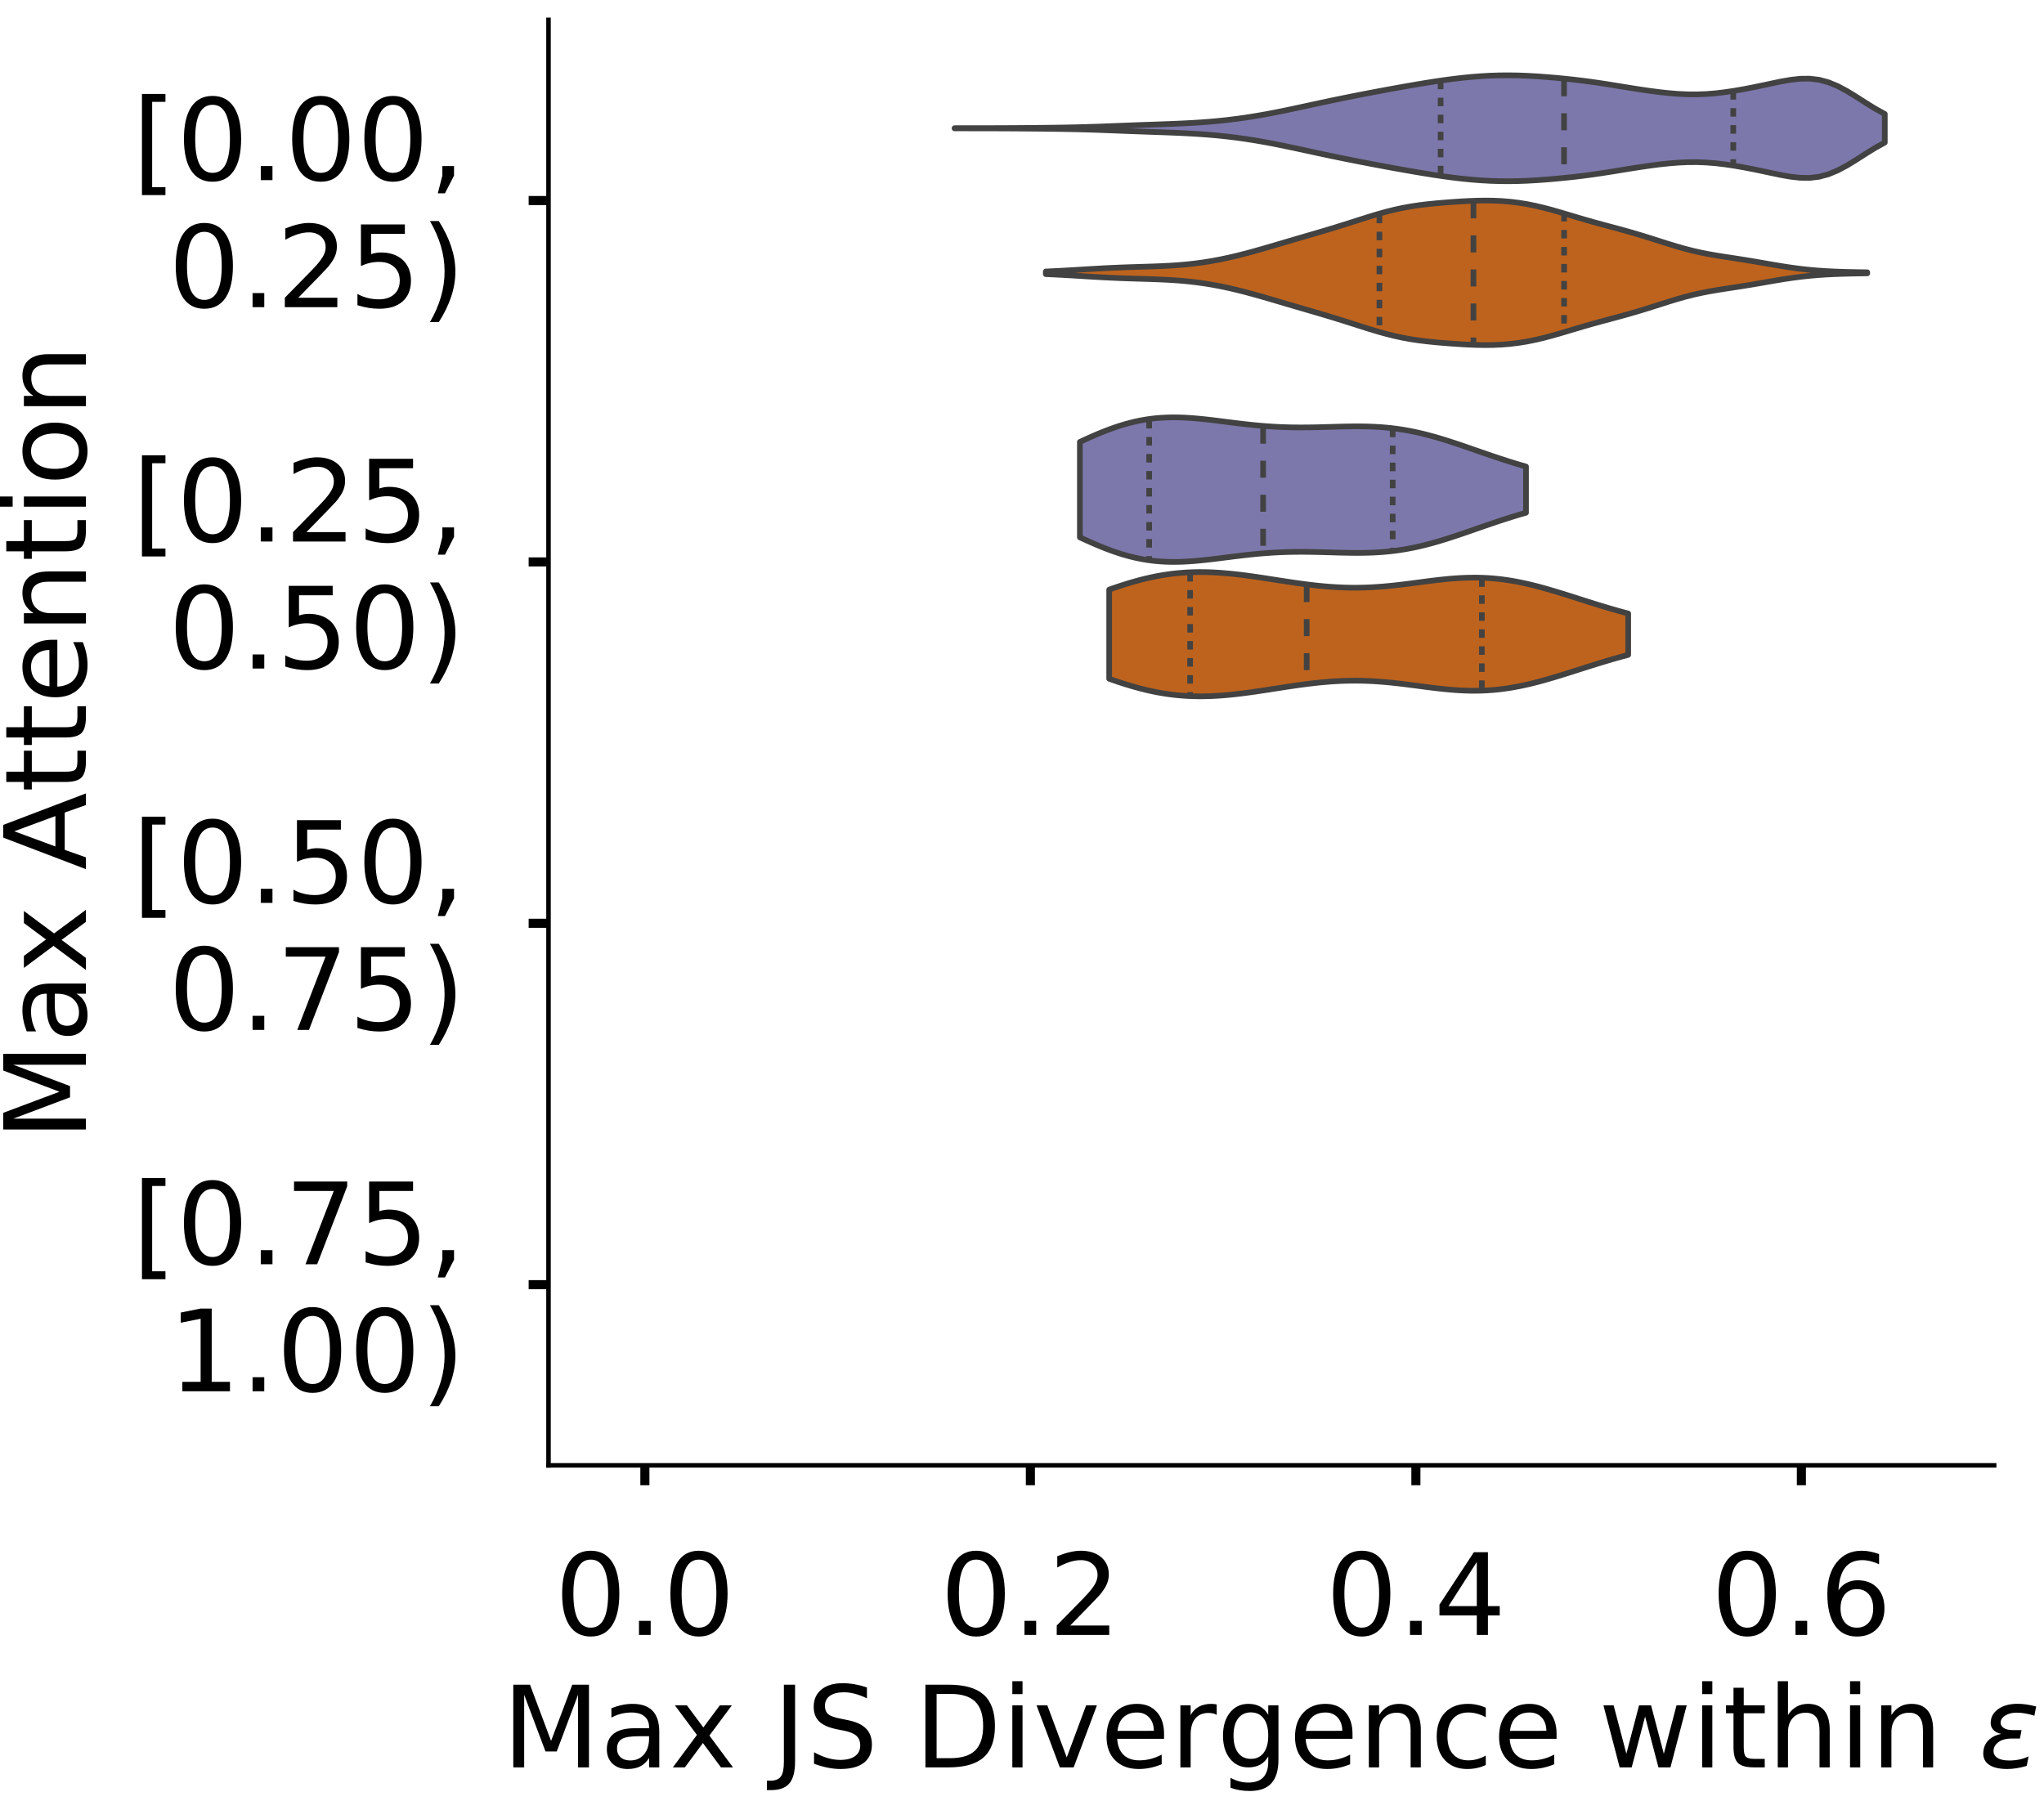 <?xml version="1.0" encoding="utf-8" standalone="no"?>
<!DOCTYPE svg PUBLIC "-//W3C//DTD SVG 1.1//EN"
  "http://www.w3.org/Graphics/SVG/1.1/DTD/svg11.dtd">
<!-- Created with matplotlib (https://matplotlib.org/) -->
<svg height="319.062pt" version="1.1" viewBox="0 0 360.352 319.062" width="360.352pt" xmlns="http://www.w3.org/2000/svg" xmlns:xlink="http://www.w3.org/1999/xlink">
 <defs>
  <style type="text/css">
*{stroke-linecap:butt;stroke-linejoin:round;}
  </style>
 </defs>
 <g id="figure_1">
  <g id="patch_1">
   <path d="M 0 319.062 
L 360.352 319.062 
L 360.352 0 
L 0 0 
z
" style="fill:#ffffff;"/>
  </g>
  <g id="axes_1">
   <g id="patch_2">
    <path d="M -269.522 258.362 
L -14.66 258.362 
L -14.66 3.5 
L -269.522 3.5 
z
" style="fill:#ffffff;"/>
   </g>
   <g id="patch_3">
    <path clip-path="url(#pbacabaa4a6)" d="M -257.937 258.362 
L -252.145 258.362 
L -252.145 258.362 
L -257.937 258.362 
z
" style="fill:#7570b3;opacity:0.6;stroke:#000000;stroke-linejoin:miter;stroke-width:0.5;"/>
   </g>
   <g id="patch_4">
    <path clip-path="url(#pbacabaa4a6)" d="M -252.145 258.362 
L -246.352 258.362 
L -246.352 258.362 
L -252.145 258.362 
z
" style="fill:#7570b3;opacity:0.6;stroke:#000000;stroke-linejoin:miter;stroke-width:0.5;"/>
   </g>
   <g id="patch_5">
    <path clip-path="url(#pbacabaa4a6)" d="M -246.352 258.362 
L -240.56 258.362 
L -240.56 258.362 
L -246.352 258.362 
z
" style="fill:#7570b3;opacity:0.6;stroke:#000000;stroke-linejoin:miter;stroke-width:0.5;"/>
   </g>
   <g id="patch_6">
    <path clip-path="url(#pbacabaa4a6)" d="M -240.56 258.362 
L -234.768 258.362 
L -234.768 258.362 
L -240.56 258.362 
z
" style="fill:#7570b3;opacity:0.6;stroke:#000000;stroke-linejoin:miter;stroke-width:0.5;"/>
   </g>
   <g id="patch_7">
    <path clip-path="url(#pbacabaa4a6)" d="M -234.768 258.362 
L -228.975 258.362 
L -228.975 258.362 
L -234.768 258.362 
z
" style="fill:#7570b3;opacity:0.6;stroke:#000000;stroke-linejoin:miter;stroke-width:0.5;"/>
   </g>
   <g id="patch_8">
    <path clip-path="url(#pbacabaa4a6)" d="M -228.975 258.362 
L -223.183 258.362 
L -223.183 258.362 
L -228.975 258.362 
z
" style="fill:#7570b3;opacity:0.6;stroke:#000000;stroke-linejoin:miter;stroke-width:0.5;"/>
   </g>
   <g id="patch_9">
    <path clip-path="url(#pbacabaa4a6)" d="M -223.183 258.362 
L -217.391 258.362 
L -217.391 258.362 
L -223.183 258.362 
z
" style="fill:#7570b3;opacity:0.6;stroke:#000000;stroke-linejoin:miter;stroke-width:0.5;"/>
   </g>
   <g id="patch_10">
    <path clip-path="url(#pbacabaa4a6)" d="M -217.391 258.362 
L -211.599 258.362 
L -211.599 258.362 
L -217.391 258.362 
z
" style="fill:#7570b3;opacity:0.6;stroke:#000000;stroke-linejoin:miter;stroke-width:0.5;"/>
   </g>
   <g id="patch_11">
    <path clip-path="url(#pbacabaa4a6)" d="M -211.599 258.362 
L -205.806 258.362 
L -205.806 258.362 
L -211.599 258.362 
z
" style="fill:#7570b3;opacity:0.6;stroke:#000000;stroke-linejoin:miter;stroke-width:0.5;"/>
   </g>
   <g id="patch_12">
    <path clip-path="url(#pbacabaa4a6)" d="M -205.806 258.362 
L -200.014 258.362 
L -200.014 257.632 
L -205.806 257.632 
z
" style="fill:#7570b3;opacity:0.6;stroke:#000000;stroke-linejoin:miter;stroke-width:0.5;"/>
   </g>
   <g id="patch_13">
    <path clip-path="url(#pbacabaa4a6)" d="M -200.014 258.362 
L -194.222 258.362 
L -194.222 258.362 
L -200.014 258.362 
z
" style="fill:#7570b3;opacity:0.6;stroke:#000000;stroke-linejoin:miter;stroke-width:0.5;"/>
   </g>
   <g id="patch_14">
    <path clip-path="url(#pbacabaa4a6)" d="M -194.222 258.362 
L -188.429 258.362 
L -188.429 256.903 
L -194.222 256.903 
z
" style="fill:#7570b3;opacity:0.6;stroke:#000000;stroke-linejoin:miter;stroke-width:0.5;"/>
   </g>
   <g id="patch_15">
    <path clip-path="url(#pbacabaa4a6)" d="M -188.429 258.362 
L -182.637 258.362 
L -182.637 256.173 
L -188.429 256.173 
z
" style="fill:#7570b3;opacity:0.6;stroke:#000000;stroke-linejoin:miter;stroke-width:0.5;"/>
   </g>
   <g id="patch_16">
    <path clip-path="url(#pbacabaa4a6)" d="M -182.637 258.362 
L -176.845 258.362 
L -176.845 253.985 
L -182.637 253.985 
z
" style="fill:#7570b3;opacity:0.6;stroke:#000000;stroke-linejoin:miter;stroke-width:0.5;"/>
   </g>
   <g id="patch_17">
    <path clip-path="url(#pbacabaa4a6)" d="M -176.845 258.362 
L -171.052 258.362 
L -171.052 245.232 
L -176.845 245.232 
z
" style="fill:#7570b3;opacity:0.6;stroke:#000000;stroke-linejoin:miter;stroke-width:0.5;"/>
   </g>
   <g id="patch_18">
    <path clip-path="url(#pbacabaa4a6)" d="M -171.052 258.362 
L -165.26 258.362 
L -165.26 245.962 
L -171.052 245.962 
z
" style="fill:#7570b3;opacity:0.6;stroke:#000000;stroke-linejoin:miter;stroke-width:0.5;"/>
   </g>
   <g id="patch_19">
    <path clip-path="url(#pbacabaa4a6)" d="M -165.26 258.362 
L -159.468 258.362 
L -159.468 240.856 
L -165.26 240.856 
z
" style="fill:#7570b3;opacity:0.6;stroke:#000000;stroke-linejoin:miter;stroke-width:0.5;"/>
   </g>
   <g id="patch_20">
    <path clip-path="url(#pbacabaa4a6)" d="M -159.468 258.362 
L -153.675 258.362 
L -153.675 236.479 
L -159.468 236.479 
z
" style="fill:#7570b3;opacity:0.6;stroke:#000000;stroke-linejoin:miter;stroke-width:0.5;"/>
   </g>
   <g id="patch_21">
    <path clip-path="url(#pbacabaa4a6)" d="M -153.675 258.362 
L -147.883 258.362 
L -147.883 213.138 
L -153.675 213.138 
z
" style="fill:#7570b3;opacity:0.6;stroke:#000000;stroke-linejoin:miter;stroke-width:0.5;"/>
   </g>
   <g id="patch_22">
    <path clip-path="url(#pbacabaa4a6)" d="M -147.883 258.362 
L -142.091 258.362 
L -142.091 192.714 
L -147.883 192.714 
z
" style="fill:#7570b3;opacity:0.6;stroke:#000000;stroke-linejoin:miter;stroke-width:0.5;"/>
   </g>
   <g id="patch_23">
    <path clip-path="url(#pbacabaa4a6)" d="M -142.091 258.362 
L -136.299 258.362 
L -136.299 169.373 
L -142.091 169.373 
z
" style="fill:#7570b3;opacity:0.6;stroke:#000000;stroke-linejoin:miter;stroke-width:0.5;"/>
   </g>
   <g id="patch_24">
    <path clip-path="url(#pbacabaa4a6)" d="M -136.299 258.362 
L -130.506 258.362 
L -130.506 146.761 
L -136.299 146.761 
z
" style="fill:#7570b3;opacity:0.6;stroke:#000000;stroke-linejoin:miter;stroke-width:0.5;"/>
   </g>
   <g id="patch_25">
    <path clip-path="url(#pbacabaa4a6)" d="M -130.506 258.362 
L -124.714 258.362 
L -124.714 136.549 
L -130.506 136.549 
z
" style="fill:#7570b3;opacity:0.6;stroke:#000000;stroke-linejoin:miter;stroke-width:0.5;"/>
   </g>
   <g id="patch_26">
    <path clip-path="url(#pbacabaa4a6)" d="M -124.714 258.362 
L -118.922 258.362 
L -118.922 104.455 
L -124.714 104.455 
z
" style="fill:#7570b3;opacity:0.6;stroke:#000000;stroke-linejoin:miter;stroke-width:0.5;"/>
   </g>
   <g id="patch_27">
    <path clip-path="url(#pbacabaa4a6)" d="M -118.922 258.362 
L -113.129 258.362 
L -113.129 102.996 
L -118.922 102.996 
z
" style="fill:#7570b3;opacity:0.6;stroke:#000000;stroke-linejoin:miter;stroke-width:0.5;"/>
   </g>
   <g id="patch_28">
    <path clip-path="url(#pbacabaa4a6)" d="M -113.129 258.362 
L -107.337 258.362 
L -107.337 92.784 
L -113.129 92.784 
z
" style="fill:#7570b3;opacity:0.6;stroke:#000000;stroke-linejoin:miter;stroke-width:0.5;"/>
   </g>
   <g id="patch_29">
    <path clip-path="url(#pbacabaa4a6)" d="M -107.337 258.362 
L -101.545 258.362 
L -101.545 90.596 
L -107.337 90.596 
z
" style="fill:#7570b3;opacity:0.6;stroke:#000000;stroke-linejoin:miter;stroke-width:0.5;"/>
   </g>
   <g id="patch_30">
    <path clip-path="url(#pbacabaa4a6)" d="M -101.545 258.362 
L -95.752 258.362 
L -95.752 110.29 
L -101.545 110.29 
z
" style="fill:#7570b3;opacity:0.6;stroke:#000000;stroke-linejoin:miter;stroke-width:0.5;"/>
   </g>
   <g id="patch_31">
    <path clip-path="url(#pbacabaa4a6)" d="M -95.752 258.362 
L -89.96 258.362 
L -89.96 123.419 
L -95.752 123.419 
z
" style="fill:#7570b3;opacity:0.6;stroke:#000000;stroke-linejoin:miter;stroke-width:0.5;"/>
   </g>
   <g id="patch_32">
    <path clip-path="url(#pbacabaa4a6)" d="M -89.96 258.362 
L -84.168 258.362 
L -84.168 143.843 
L -89.96 143.843 
z
" style="fill:#7570b3;opacity:0.6;stroke:#000000;stroke-linejoin:miter;stroke-width:0.5;"/>
   </g>
   <g id="patch_33">
    <path clip-path="url(#pbacabaa4a6)" d="M -84.168 258.362 
L -78.375 258.362 
L -78.375 154.784 
L -84.168 154.784 
z
" style="fill:#7570b3;opacity:0.6;stroke:#000000;stroke-linejoin:miter;stroke-width:0.5;"/>
   </g>
   <g id="patch_34">
    <path clip-path="url(#pbacabaa4a6)" d="M -78.375 258.362 
L -72.583 258.362 
L -72.583 167.184 
L -78.375 167.184 
z
" style="fill:#7570b3;opacity:0.6;stroke:#000000;stroke-linejoin:miter;stroke-width:0.5;"/>
   </g>
   <g id="patch_35">
    <path clip-path="url(#pbacabaa4a6)" d="M -72.583 258.362 
L -66.791 258.362 
L -66.791 134.361 
L -72.583 134.361 
z
" style="fill:#7570b3;opacity:0.6;stroke:#000000;stroke-linejoin:miter;stroke-width:0.5;"/>
   </g>
   <g id="patch_36">
    <path clip-path="url(#pbacabaa4a6)" d="M -66.791 258.362 
L -60.998 258.362 
L -60.998 134.361 
L -66.791 134.361 
z
" style="fill:#7570b3;opacity:0.6;stroke:#000000;stroke-linejoin:miter;stroke-width:0.5;"/>
   </g>
   <g id="patch_37">
    <path clip-path="url(#pbacabaa4a6)" d="M -60.998 258.362 
L -55.206 258.362 
L -55.206 76.007 
L -60.998 76.007 
z
" style="fill:#7570b3;opacity:0.6;stroke:#000000;stroke-linejoin:miter;stroke-width:0.5;"/>
   </g>
   <g id="patch_38">
    <path clip-path="url(#pbacabaa4a6)" d="M -55.206 258.362 
L -49.414 258.362 
L -49.414 94.243 
L -55.206 94.243 
z
" style="fill:#7570b3;opacity:0.6;stroke:#000000;stroke-linejoin:miter;stroke-width:0.5;"/>
   </g>
   <g id="patch_39">
    <path clip-path="url(#pbacabaa4a6)" d="M -49.414 258.362 
L -43.622 258.362 
L -43.622 238.667 
L -49.414 238.667 
z
" style="fill:#7570b3;opacity:0.6;stroke:#000000;stroke-linejoin:miter;stroke-width:0.5;"/>
   </g>
   <g id="patch_40">
    <path clip-path="url(#pbacabaa4a6)" d="M -43.622 258.362 
L -37.829 258.362 
L -37.829 258.362 
L -43.622 258.362 
z
" style="fill:#7570b3;opacity:0.6;stroke:#000000;stroke-linejoin:miter;stroke-width:0.5;"/>
   </g>
   <g id="patch_41">
    <path clip-path="url(#pbacabaa4a6)" d="M -37.829 258.362 
L -32.037 258.362 
L -32.037 258.362 
L -37.829 258.362 
z
" style="fill:#7570b3;opacity:0.6;stroke:#000000;stroke-linejoin:miter;stroke-width:0.5;"/>
   </g>
   <g id="patch_42">
    <path clip-path="url(#pbacabaa4a6)" d="M -32.037 258.362 
L -26.245 258.362 
L -26.245 258.362 
L -32.037 258.362 
z
" style="fill:#7570b3;opacity:0.6;stroke:#000000;stroke-linejoin:miter;stroke-width:0.5;"/>
   </g>
   <g id="patch_43">
    <path clip-path="url(#pbacabaa4a6)" d="M -257.937 258.362 
L -252.145 258.362 
L -252.145 258.362 
L -257.937 258.362 
z
" style="fill:#d95f02;opacity:0.6;stroke:#000000;stroke-linejoin:miter;stroke-width:0.5;"/>
   </g>
   <g id="patch_44">
    <path clip-path="url(#pbacabaa4a6)" d="M -252.145 258.362 
L -246.352 258.362 
L -246.352 258.362 
L -252.145 258.362 
z
" style="fill:#d95f02;opacity:0.6;stroke:#000000;stroke-linejoin:miter;stroke-width:0.5;"/>
   </g>
   <g id="patch_45">
    <path clip-path="url(#pbacabaa4a6)" d="M -246.352 258.362 
L -240.56 258.362 
L -240.56 258.362 
L -246.352 258.362 
z
" style="fill:#d95f02;opacity:0.6;stroke:#000000;stroke-linejoin:miter;stroke-width:0.5;"/>
   </g>
   <g id="patch_46">
    <path clip-path="url(#pbacabaa4a6)" d="M -240.56 258.362 
L -234.768 258.362 
L -234.768 258.362 
L -240.56 258.362 
z
" style="fill:#d95f02;opacity:0.6;stroke:#000000;stroke-linejoin:miter;stroke-width:0.5;"/>
   </g>
   <g id="patch_47">
    <path clip-path="url(#pbacabaa4a6)" d="M -234.768 258.362 
L -228.975 258.362 
L -228.975 258.362 
L -234.768 258.362 
z
" style="fill:#d95f02;opacity:0.6;stroke:#000000;stroke-linejoin:miter;stroke-width:0.5;"/>
   </g>
   <g id="patch_48">
    <path clip-path="url(#pbacabaa4a6)" d="M -228.975 258.362 
L -223.183 258.362 
L -223.183 258.362 
L -228.975 258.362 
z
" style="fill:#d95f02;opacity:0.6;stroke:#000000;stroke-linejoin:miter;stroke-width:0.5;"/>
   </g>
   <g id="patch_49">
    <path clip-path="url(#pbacabaa4a6)" d="M -223.183 258.362 
L -217.391 258.362 
L -217.391 258.362 
L -223.183 258.362 
z
" style="fill:#d95f02;opacity:0.6;stroke:#000000;stroke-linejoin:miter;stroke-width:0.5;"/>
   </g>
   <g id="patch_50">
    <path clip-path="url(#pbacabaa4a6)" d="M -217.391 258.362 
L -211.599 258.362 
L -211.599 258.362 
L -217.391 258.362 
z
" style="fill:#d95f02;opacity:0.6;stroke:#000000;stroke-linejoin:miter;stroke-width:0.5;"/>
   </g>
   <g id="patch_51">
    <path clip-path="url(#pbacabaa4a6)" d="M -211.599 258.362 
L -205.806 258.362 
L -205.806 258.362 
L -211.599 258.362 
z
" style="fill:#d95f02;opacity:0.6;stroke:#000000;stroke-linejoin:miter;stroke-width:0.5;"/>
   </g>
   <g id="patch_52">
    <path clip-path="url(#pbacabaa4a6)" d="M -205.806 258.362 
L -200.014 258.362 
L -200.014 258.362 
L -205.806 258.362 
z
" style="fill:#d95f02;opacity:0.6;stroke:#000000;stroke-linejoin:miter;stroke-width:0.5;"/>
   </g>
   <g id="patch_53">
    <path clip-path="url(#pbacabaa4a6)" d="M -200.014 258.362 
L -194.222 258.362 
L -194.222 258.362 
L -200.014 258.362 
z
" style="fill:#d95f02;opacity:0.6;stroke:#000000;stroke-linejoin:miter;stroke-width:0.5;"/>
   </g>
   <g id="patch_54">
    <path clip-path="url(#pbacabaa4a6)" d="M -194.222 258.362 
L -188.429 258.362 
L -188.429 255.723 
L -194.222 255.723 
z
" style="fill:#d95f02;opacity:0.6;stroke:#000000;stroke-linejoin:miter;stroke-width:0.5;"/>
   </g>
   <g id="patch_55">
    <path clip-path="url(#pbacabaa4a6)" d="M -188.429 258.362 
L -182.637 258.362 
L -182.637 255.723 
L -188.429 255.723 
z
" style="fill:#d95f02;opacity:0.6;stroke:#000000;stroke-linejoin:miter;stroke-width:0.5;"/>
   </g>
   <g id="patch_56">
    <path clip-path="url(#pbacabaa4a6)" d="M -182.637 258.362 
L -176.845 258.362 
L -176.845 239.893 
L -182.637 239.893 
z
" style="fill:#d95f02;opacity:0.6;stroke:#000000;stroke-linejoin:miter;stroke-width:0.5;"/>
   </g>
   <g id="patch_57">
    <path clip-path="url(#pbacabaa4a6)" d="M -176.845 258.362 
L -171.052 258.362 
L -171.052 226.702 
L -176.845 226.702 
z
" style="fill:#d95f02;opacity:0.6;stroke:#000000;stroke-linejoin:miter;stroke-width:0.5;"/>
   </g>
   <g id="patch_58">
    <path clip-path="url(#pbacabaa4a6)" d="M -171.052 258.362 
L -165.26 258.362 
L -165.26 237.255 
L -171.052 237.255 
z
" style="fill:#d95f02;opacity:0.6;stroke:#000000;stroke-linejoin:miter;stroke-width:0.5;"/>
   </g>
   <g id="patch_59">
    <path clip-path="url(#pbacabaa4a6)" d="M -165.26 258.362 
L -159.468 258.362 
L -159.468 234.617 
L -165.26 234.617 
z
" style="fill:#d95f02;opacity:0.6;stroke:#000000;stroke-linejoin:miter;stroke-width:0.5;"/>
   </g>
   <g id="patch_60">
    <path clip-path="url(#pbacabaa4a6)" d="M -159.468 258.362 
L -153.675 258.362 
L -153.675 205.595 
L -159.468 205.595 
z
" style="fill:#d95f02;opacity:0.6;stroke:#000000;stroke-linejoin:miter;stroke-width:0.5;"/>
   </g>
   <g id="patch_61">
    <path clip-path="url(#pbacabaa4a6)" d="M -153.675 258.362 
L -147.883 258.362 
L -147.883 166.02 
L -153.675 166.02 
z
" style="fill:#d95f02;opacity:0.6;stroke:#000000;stroke-linejoin:miter;stroke-width:0.5;"/>
   </g>
   <g id="patch_62">
    <path clip-path="url(#pbacabaa4a6)" d="M -147.883 258.362 
L -142.091 258.362 
L -142.091 152.829 
L -147.883 152.829 
z
" style="fill:#d95f02;opacity:0.6;stroke:#000000;stroke-linejoin:miter;stroke-width:0.5;"/>
   </g>
   <g id="patch_63">
    <path clip-path="url(#pbacabaa4a6)" d="M -142.091 258.362 
L -136.299 258.362 
L -136.299 129.084 
L -142.091 129.084 
z
" style="fill:#d95f02;opacity:0.6;stroke:#000000;stroke-linejoin:miter;stroke-width:0.5;"/>
   </g>
   <g id="patch_64">
    <path clip-path="url(#pbacabaa4a6)" d="M -136.299 258.362 
L -130.506 258.362 
L -130.506 89.509 
L -136.299 89.509 
z
" style="fill:#d95f02;opacity:0.6;stroke:#000000;stroke-linejoin:miter;stroke-width:0.5;"/>
   </g>
   <g id="patch_65">
    <path clip-path="url(#pbacabaa4a6)" d="M -130.506 258.362 
L -124.714 258.362 
L -124.714 42.019 
L -130.506 42.019 
z
" style="fill:#d95f02;opacity:0.6;stroke:#000000;stroke-linejoin:miter;stroke-width:0.5;"/>
   </g>
   <g id="patch_66">
    <path clip-path="url(#pbacabaa4a6)" d="M -124.714 258.362 
L -118.922 258.362 
L -118.922 52.573 
L -124.714 52.573 
z
" style="fill:#d95f02;opacity:0.6;stroke:#000000;stroke-linejoin:miter;stroke-width:0.5;"/>
   </g>
   <g id="patch_67">
    <path clip-path="url(#pbacabaa4a6)" d="M -118.922 258.362 
L -113.129 258.362 
L -113.129 15.636 
L -118.922 15.636 
z
" style="fill:#d95f02;opacity:0.6;stroke:#000000;stroke-linejoin:miter;stroke-width:0.5;"/>
   </g>
   <g id="patch_68">
    <path clip-path="url(#pbacabaa4a6)" d="M -113.129 258.362 
L -107.337 258.362 
L -107.337 47.296 
L -113.129 47.296 
z
" style="fill:#d95f02;opacity:0.6;stroke:#000000;stroke-linejoin:miter;stroke-width:0.5;"/>
   </g>
   <g id="patch_69">
    <path clip-path="url(#pbacabaa4a6)" d="M -107.337 258.362 
L -101.545 258.362 
L -101.545 36.743 
L -107.337 36.743 
z
" style="fill:#d95f02;opacity:0.6;stroke:#000000;stroke-linejoin:miter;stroke-width:0.5;"/>
   </g>
   <g id="patch_70">
    <path clip-path="url(#pbacabaa4a6)" d="M -101.545 258.362 
L -95.752 258.362 
L -95.752 105.339 
L -101.545 105.339 
z
" style="fill:#d95f02;opacity:0.6;stroke:#000000;stroke-linejoin:miter;stroke-width:0.5;"/>
   </g>
   <g id="patch_71">
    <path clip-path="url(#pbacabaa4a6)" d="M -95.752 258.362 
L -89.96 258.362 
L -89.96 121.169 
L -95.752 121.169 
z
" style="fill:#d95f02;opacity:0.6;stroke:#000000;stroke-linejoin:miter;stroke-width:0.5;"/>
   </g>
   <g id="patch_72">
    <path clip-path="url(#pbacabaa4a6)" d="M -89.96 258.362 
L -84.168 258.362 
L -84.168 131.722 
L -89.96 131.722 
z
" style="fill:#d95f02;opacity:0.6;stroke:#000000;stroke-linejoin:miter;stroke-width:0.5;"/>
   </g>
   <g id="patch_73">
    <path clip-path="url(#pbacabaa4a6)" d="M -84.168 258.362 
L -78.375 258.362 
L -78.375 181.85 
L -84.168 181.85 
z
" style="fill:#d95f02;opacity:0.6;stroke:#000000;stroke-linejoin:miter;stroke-width:0.5;"/>
   </g>
   <g id="patch_74">
    <path clip-path="url(#pbacabaa4a6)" d="M -78.375 258.362 
L -72.583 258.362 
L -72.583 224.064 
L -78.375 224.064 
z
" style="fill:#d95f02;opacity:0.6;stroke:#000000;stroke-linejoin:miter;stroke-width:0.5;"/>
   </g>
   <g id="patch_75">
    <path clip-path="url(#pbacabaa4a6)" d="M -72.583 258.362 
L -66.791 258.362 
L -66.791 195.042 
L -72.583 195.042 
z
" style="fill:#d95f02;opacity:0.6;stroke:#000000;stroke-linejoin:miter;stroke-width:0.5;"/>
   </g>
   <g id="patch_76">
    <path clip-path="url(#pbacabaa4a6)" d="M -66.791 258.362 
L -60.998 258.362 
L -60.998 247.808 
L -66.791 247.808 
z
" style="fill:#d95f02;opacity:0.6;stroke:#000000;stroke-linejoin:miter;stroke-width:0.5;"/>
   </g>
   <g id="patch_77">
    <path clip-path="url(#pbacabaa4a6)" d="M -60.998 258.362 
L -55.206 258.362 
L -55.206 253.085 
L -60.998 253.085 
z
" style="fill:#d95f02;opacity:0.6;stroke:#000000;stroke-linejoin:miter;stroke-width:0.5;"/>
   </g>
   <g id="patch_78">
    <path clip-path="url(#pbacabaa4a6)" d="M -55.206 258.362 
L -49.414 258.362 
L -49.414 258.362 
L -55.206 258.362 
z
" style="fill:#d95f02;opacity:0.6;stroke:#000000;stroke-linejoin:miter;stroke-width:0.5;"/>
   </g>
   <g id="patch_79">
    <path clip-path="url(#pbacabaa4a6)" d="M -49.414 258.362 
L -43.622 258.362 
L -43.622 255.723 
L -49.414 255.723 
z
" style="fill:#d95f02;opacity:0.6;stroke:#000000;stroke-linejoin:miter;stroke-width:0.5;"/>
   </g>
   <g id="patch_80">
    <path clip-path="url(#pbacabaa4a6)" d="M -43.622 258.362 
L -37.829 258.362 
L -37.829 258.362 
L -43.622 258.362 
z
" style="fill:#d95f02;opacity:0.6;stroke:#000000;stroke-linejoin:miter;stroke-width:0.5;"/>
   </g>
   <g id="patch_81">
    <path clip-path="url(#pbacabaa4a6)" d="M -37.829 258.362 
L -32.037 258.362 
L -32.037 258.362 
L -37.829 258.362 
z
" style="fill:#d95f02;opacity:0.6;stroke:#000000;stroke-linejoin:miter;stroke-width:0.5;"/>
   </g>
   <g id="patch_82">
    <path clip-path="url(#pbacabaa4a6)" d="M -32.037 258.362 
L -26.245 258.362 
L -26.245 258.362 
L -32.037 258.362 
z
" style="fill:#d95f02;opacity:0.6;stroke:#000000;stroke-linejoin:miter;stroke-width:0.5;"/>
   </g>
   <g id="matplotlib.axis_1">
    <g id="xtick_1">
     <g id="line2d_1">
      <defs>
       <path d="M 0 0 
L 0 3.5 
" id="m57da3d2266" style="stroke:#000000;stroke-width:1.6;"/>
      </defs>
      <g/>
     </g>
     <g id="text_1">
      <!-- 0.0 -->
      <defs>
       <path d="M 31.781 66.406 
Q 24.172 66.406 20.328 58.906 
Q 16.5 51.422 16.5 36.375 
Q 16.5 21.391 20.328 13.891 
Q 24.172 6.391 31.781 6.391 
Q 39.453 6.391 43.281 13.891 
Q 47.125 21.391 47.125 36.375 
Q 47.125 51.422 43.281 58.906 
Q 39.453 66.406 31.781 66.406 
z
M 31.781 74.219 
Q 44.047 74.219 50.516 64.516 
Q 56.984 54.828 56.984 36.375 
Q 56.984 17.969 50.516 8.266 
Q 44.047 -1.422 31.781 -1.422 
Q 19.531 -1.422 13.062 8.266 
Q 6.594 17.969 6.594 36.375 
Q 6.594 54.828 13.062 64.516 
Q 19.531 74.219 31.781 74.219 
z
" id="DejaVuSans-48"/>
       <path d="M 10.688 12.406 
L 21 12.406 
L 21 0 
L 10.688 0 
z
" id="DejaVuSans-46"/>
      </defs>
      <g transform="translate(-273.84 288.259)scale(0.2 -0.2)">
       <use xlink:href="#DejaVuSans-48"/>
       <use x="63.623" xlink:href="#DejaVuSans-46"/>
       <use x="95.41" xlink:href="#DejaVuSans-48"/>
      </g>
     </g>
    </g>
    <g id="xtick_2">
     <g id="line2d_2">
      <g/>
     </g>
     <g id="text_2">
      <!-- 0.2 -->
      <defs>
       <path d="M 19.188 8.297 
L 53.609 8.297 
L 53.609 0 
L 7.328 0 
L 7.328 8.297 
Q 12.938 14.109 22.625 23.891 
Q 32.328 33.688 34.812 36.531 
Q 39.547 41.844 41.422 45.531 
Q 43.312 49.219 43.312 52.781 
Q 43.312 58.594 39.234 62.25 
Q 35.156 65.922 28.609 65.922 
Q 23.969 65.922 18.812 64.312 
Q 13.672 62.703 7.812 59.422 
L 7.812 69.391 
Q 13.766 71.781 18.938 73 
Q 24.125 74.219 28.422 74.219 
Q 39.75 74.219 46.484 68.547 
Q 53.219 62.891 53.219 53.422 
Q 53.219 48.922 51.531 44.891 
Q 49.859 40.875 45.406 35.406 
Q 44.188 33.984 37.641 27.219 
Q 31.109 20.453 19.188 8.297 
z
" id="DejaVuSans-50"/>
      </defs>
      <g transform="translate(-207.642 288.259)scale(0.2 -0.2)">
       <use xlink:href="#DejaVuSans-48"/>
       <use x="63.623" xlink:href="#DejaVuSans-46"/>
       <use x="95.41" xlink:href="#DejaVuSans-50"/>
      </g>
     </g>
    </g>
    <g id="xtick_3">
     <g id="line2d_3">
      <g/>
     </g>
     <g id="text_3">
      <!-- 0.4 -->
      <defs>
       <path d="M 37.797 64.312 
L 12.891 25.391 
L 37.797 25.391 
z
M 35.203 72.906 
L 47.609 72.906 
L 47.609 25.391 
L 58.016 25.391 
L 58.016 17.188 
L 47.609 17.188 
L 47.609 0 
L 37.797 0 
L 37.797 17.188 
L 4.891 17.188 
L 4.891 26.703 
z
" id="DejaVuSans-52"/>
      </defs>
      <g transform="translate(-141.444 288.259)scale(0.2 -0.2)">
       <use xlink:href="#DejaVuSans-48"/>
       <use x="63.623" xlink:href="#DejaVuSans-46"/>
       <use x="95.41" xlink:href="#DejaVuSans-52"/>
      </g>
     </g>
    </g>
    <g id="xtick_4">
     <g id="line2d_4">
      <g/>
     </g>
     <g id="text_4">
      <!-- 0.6 -->
      <defs>
       <path d="M 33.016 40.375 
Q 26.375 40.375 22.484 35.828 
Q 18.609 31.297 18.609 23.391 
Q 18.609 15.531 22.484 10.953 
Q 26.375 6.391 33.016 6.391 
Q 39.656 6.391 43.531 10.953 
Q 47.406 15.531 47.406 23.391 
Q 47.406 31.297 43.531 35.828 
Q 39.656 40.375 33.016 40.375 
z
M 52.594 71.297 
L 52.594 62.312 
Q 48.875 64.062 45.094 64.984 
Q 41.312 65.922 37.594 65.922 
Q 27.828 65.922 22.672 59.328 
Q 17.531 52.734 16.797 39.406 
Q 19.672 43.656 24.016 45.922 
Q 28.375 48.188 33.594 48.188 
Q 44.578 48.188 50.953 41.516 
Q 57.328 34.859 57.328 23.391 
Q 57.328 12.156 50.688 5.359 
Q 44.047 -1.422 33.016 -1.422 
Q 20.359 -1.422 13.672 8.266 
Q 6.984 17.969 6.984 36.375 
Q 6.984 53.656 15.188 63.938 
Q 23.391 74.219 37.203 74.219 
Q 40.922 74.219 44.703 73.484 
Q 48.484 72.75 52.594 71.297 
z
" id="DejaVuSans-54"/>
      </defs>
      <g transform="translate(-75.247 288.259)scale(0.2 -0.2)">
       <use xlink:href="#DejaVuSans-48"/>
       <use x="63.623" xlink:href="#DejaVuSans-46"/>
       <use x="95.41" xlink:href="#DejaVuSans-54"/>
      </g>
     </g>
    </g>
    <g id="text_5">
     <!--   -->
     <defs>
      <path id="DejaVuSans-32"/>
     </defs>
     <g transform="translate(-145.269 311.615)scale(0.2 -0.2)">
      <use xlink:href="#DejaVuSans-32"/>
     </g>
    </g>
   </g>
   <g id="matplotlib.axis_2">
    <g id="ytick_1">
     <g id="line2d_5">
      <defs>
       <path d="M 0 0 
L -3.5 0 
" id="mb989b917c4" style="stroke:#000000;stroke-width:1.6;"/>
      </defs>
      <g/>
     </g>
     <g id="text_6">
      <!-- 0.00 -->
      <g transform="translate(-328.753 265.96)scale(0.2 -0.2)">
       <use xlink:href="#DejaVuSans-48"/>
       <use x="63.623" xlink:href="#DejaVuSans-46"/>
       <use x="95.41" xlink:href="#DejaVuSans-48"/>
       <use x="159.033" xlink:href="#DejaVuSans-48"/>
      </g>
     </g>
    </g>
    <g id="ytick_2">
     <g id="line2d_6">
      <g/>
     </g>
     <g id="text_7">
      <!-- 0.02 -->
      <g transform="translate(-328.753 218.84)scale(0.2 -0.2)">
       <use xlink:href="#DejaVuSans-48"/>
       <use x="63.623" xlink:href="#DejaVuSans-46"/>
       <use x="95.41" xlink:href="#DejaVuSans-48"/>
       <use x="159.033" xlink:href="#DejaVuSans-50"/>
      </g>
     </g>
    </g>
    <g id="ytick_3">
     <g id="line2d_7">
      <g/>
     </g>
     <g id="text_8">
      <!-- 0.04 -->
      <g transform="translate(-328.753 171.719)scale(0.2 -0.2)">
       <use xlink:href="#DejaVuSans-48"/>
       <use x="63.623" xlink:href="#DejaVuSans-46"/>
       <use x="95.41" xlink:href="#DejaVuSans-48"/>
       <use x="159.033" xlink:href="#DejaVuSans-52"/>
      </g>
     </g>
    </g>
    <g id="ytick_4">
     <g id="line2d_8">
      <g/>
     </g>
     <g id="text_9">
      <!-- 0.06 -->
      <g transform="translate(-328.753 124.599)scale(0.2 -0.2)">
       <use xlink:href="#DejaVuSans-48"/>
       <use x="63.623" xlink:href="#DejaVuSans-46"/>
       <use x="95.41" xlink:href="#DejaVuSans-48"/>
       <use x="159.033" xlink:href="#DejaVuSans-54"/>
      </g>
     </g>
    </g>
    <g id="ytick_5">
     <g id="line2d_9">
      <g/>
     </g>
     <g id="text_10">
      <!-- 0.08 -->
      <defs>
       <path d="M 31.781 34.625 
Q 24.75 34.625 20.719 30.859 
Q 16.703 27.094 16.703 20.516 
Q 16.703 13.922 20.719 10.156 
Q 24.75 6.391 31.781 6.391 
Q 38.812 6.391 42.859 10.172 
Q 46.922 13.969 46.922 20.516 
Q 46.922 27.094 42.891 30.859 
Q 38.875 34.625 31.781 34.625 
z
M 21.922 38.812 
Q 15.578 40.375 12.031 44.719 
Q 8.5 49.078 8.5 55.328 
Q 8.5 64.062 14.719 69.141 
Q 20.953 74.219 31.781 74.219 
Q 42.672 74.219 48.875 69.141 
Q 55.078 64.062 55.078 55.328 
Q 55.078 49.078 51.531 44.719 
Q 48 40.375 41.703 38.812 
Q 48.828 37.156 52.797 32.312 
Q 56.781 27.484 56.781 20.516 
Q 56.781 9.906 50.312 4.234 
Q 43.844 -1.422 31.781 -1.422 
Q 19.734 -1.422 13.25 4.234 
Q 6.781 9.906 6.781 20.516 
Q 6.781 27.484 10.781 32.312 
Q 14.797 37.156 21.922 38.812 
z
M 18.312 54.391 
Q 18.312 48.734 21.844 45.562 
Q 25.391 42.391 31.781 42.391 
Q 38.141 42.391 41.719 45.562 
Q 45.312 48.734 45.312 54.391 
Q 45.312 60.062 41.719 63.234 
Q 38.141 66.406 31.781 66.406 
Q 25.391 66.406 21.844 63.234 
Q 18.312 60.062 18.312 54.391 
z
" id="DejaVuSans-56"/>
      </defs>
      <g transform="translate(-328.753 77.479)scale(0.2 -0.2)">
       <use xlink:href="#DejaVuSans-48"/>
       <use x="63.623" xlink:href="#DejaVuSans-46"/>
       <use x="95.41" xlink:href="#DejaVuSans-48"/>
       <use x="159.033" xlink:href="#DejaVuSans-56"/>
      </g>
     </g>
    </g>
    <g id="ytick_6">
     <g id="line2d_10">
      <g/>
     </g>
     <g id="text_11">
      <!-- 0.10 -->
      <defs>
       <path d="M 12.406 8.297 
L 28.516 8.297 
L 28.516 63.922 
L 10.984 60.406 
L 10.984 69.391 
L 28.422 72.906 
L 38.281 72.906 
L 38.281 8.297 
L 54.391 8.297 
L 54.391 0 
L 12.406 0 
z
" id="DejaVuSans-49"/>
      </defs>
      <g transform="translate(-328.753 30.358)scale(0.2 -0.2)">
       <use xlink:href="#DejaVuSans-48"/>
       <use x="63.623" xlink:href="#DejaVuSans-46"/>
       <use x="95.41" xlink:href="#DejaVuSans-49"/>
       <use x="159.033" xlink:href="#DejaVuSans-48"/>
      </g>
     </g>
    </g>
    <g id="text_12">
     <!--   -->
     <g transform="translate(-336.413 133.728)rotate(-90)scale(0.176 -0.176)">
      <use xlink:href="#DejaVuSans-32"/>
     </g>
    </g>
   </g>
   <g id="patch_83">
    <path style="fill:none;stroke:#000000;stroke-linecap:square;stroke-linejoin:miter;stroke-width:0.8;"/>
   </g>
   <g id="patch_84">
    <path style="fill:none;stroke:#000000;stroke-linecap:square;stroke-linejoin:miter;stroke-width:0.8;"/>
   </g>
  </g>
  <g id="axes_2">
   <g id="patch_85">
    <path d="M 96.7 258.362 
L 351.562 258.362 
L 351.562 3.5 
L 96.7 3.5 
z
" style="fill:#ffffff;"/>
   </g>
   <g id="PolyCollection_1">
    <defs>
     <path d="M 168.289 -296.429 
L 168.289 -296.465 
L 169.946 -296.466 
L 171.602 -296.467 
L 173.259 -296.469 
L 174.915 -296.473 
L 176.572 -296.479 
L 178.228 -296.487 
L 179.885 -296.498 
L 181.542 -296.511 
L 183.198 -296.526 
L 184.855 -296.544 
L 186.511 -296.566 
L 188.168 -296.593 
L 189.824 -296.628 
L 191.481 -296.672 
L 193.137 -296.724 
L 194.794 -296.784 
L 196.45 -296.848 
L 198.107 -296.913 
L 199.763 -296.976 
L 201.42 -297.036 
L 203.076 -297.094 
L 204.733 -297.151 
L 206.389 -297.212 
L 208.046 -297.281 
L 209.702 -297.363 
L 211.359 -297.462 
L 213.015 -297.583 
L 214.672 -297.728 
L 216.328 -297.902 
L 217.985 -298.104 
L 219.641 -298.336 
L 221.298 -298.597 
L 222.954 -298.884 
L 224.611 -299.196 
L 226.267 -299.527 
L 227.924 -299.874 
L 229.58 -300.23 
L 231.237 -300.589 
L 232.893 -300.946 
L 234.55 -301.297 
L 236.206 -301.64 
L 237.863 -301.975 
L 239.519 -302.302 
L 241.176 -302.623 
L 242.832 -302.937 
L 244.489 -303.245 
L 246.145 -303.547 
L 247.802 -303.842 
L 249.458 -304.13 
L 251.115 -304.407 
L 252.771 -304.67 
L 254.428 -304.916 
L 256.084 -305.138 
L 257.741 -305.334 
L 259.397 -305.497 
L 261.054 -305.627 
L 262.71 -305.719 
L 264.367 -305.773 
L 266.023 -305.786 
L 267.68 -305.76 
L 269.336 -305.697 
L 270.993 -305.602 
L 272.649 -305.482 
L 274.306 -305.341 
L 275.962 -305.182 
L 277.619 -305.003 
L 279.275 -304.804 
L 280.932 -304.581 
L 282.588 -304.336 
L 284.245 -304.075 
L 285.901 -303.805 
L 287.558 -303.537 
L 289.214 -303.279 
L 290.871 -303.039 
L 292.527 -302.824 
L 294.184 -302.644 
L 295.84 -302.509 
L 297.497 -302.431 
L 299.153 -302.422 
L 300.81 -302.484 
L 302.466 -302.617 
L 304.123 -302.813 
L 305.779 -303.06 
L 307.436 -303.348 
L 309.092 -303.667 
L 310.749 -304.011 
L 312.405 -304.365 
L 314.062 -304.707 
L 315.718 -304.995 
L 317.375 -305.178 
L 319.031 -305.197 
L 320.688 -304.999 
L 322.344 -304.556 
L 324.001 -303.871 
L 325.657 -302.985 
L 327.314 -301.967 
L 328.97 -300.904 
L 330.627 -299.882 
L 332.283 -298.968 
L 332.283 -293.926 
L 332.283 -293.926 
L 330.627 -293.012 
L 328.97 -291.99 
L 327.314 -290.927 
L 325.657 -289.909 
L 324.001 -289.023 
L 322.344 -288.338 
L 320.688 -287.895 
L 319.031 -287.697 
L 317.375 -287.716 
L 315.718 -287.899 
L 314.062 -288.188 
L 312.405 -288.529 
L 310.749 -288.883 
L 309.092 -289.227 
L 307.436 -289.546 
L 305.779 -289.834 
L 304.123 -290.081 
L 302.466 -290.277 
L 300.81 -290.41 
L 299.153 -290.472 
L 297.497 -290.463 
L 295.84 -290.385 
L 294.184 -290.25 
L 292.527 -290.07 
L 290.871 -289.855 
L 289.214 -289.615 
L 287.558 -289.357 
L 285.901 -289.089 
L 284.245 -288.819 
L 282.588 -288.558 
L 280.932 -288.313 
L 279.275 -288.09 
L 277.619 -287.891 
L 275.962 -287.712 
L 274.306 -287.553 
L 272.649 -287.412 
L 270.993 -287.292 
L 269.336 -287.197 
L 267.68 -287.134 
L 266.023 -287.108 
L 264.367 -287.121 
L 262.71 -287.175 
L 261.054 -287.267 
L 259.397 -287.397 
L 257.741 -287.56 
L 256.084 -287.756 
L 254.428 -287.978 
L 252.771 -288.224 
L 251.115 -288.487 
L 249.458 -288.764 
L 247.802 -289.052 
L 246.145 -289.347 
L 244.489 -289.649 
L 242.832 -289.957 
L 241.176 -290.272 
L 239.519 -290.592 
L 237.863 -290.919 
L 236.206 -291.254 
L 234.55 -291.597 
L 232.893 -291.948 
L 231.237 -292.305 
L 229.58 -292.664 
L 227.924 -293.02 
L 226.267 -293.367 
L 224.611 -293.698 
L 222.954 -294.01 
L 221.298 -294.297 
L 219.641 -294.558 
L 217.985 -294.79 
L 216.328 -294.992 
L 214.672 -295.166 
L 213.015 -295.311 
L 211.359 -295.432 
L 209.702 -295.531 
L 208.046 -295.613 
L 206.389 -295.682 
L 204.733 -295.743 
L 203.076 -295.8 
L 201.42 -295.858 
L 199.763 -295.918 
L 198.107 -295.981 
L 196.45 -296.046 
L 194.794 -296.11 
L 193.137 -296.17 
L 191.481 -296.223 
L 189.824 -296.266 
L 188.168 -296.301 
L 186.511 -296.328 
L 184.855 -296.35 
L 183.198 -296.368 
L 181.542 -296.383 
L 179.885 -296.396 
L 178.228 -296.407 
L 176.572 -296.416 
L 174.915 -296.421 
L 173.259 -296.425 
L 171.602 -296.427 
L 169.946 -296.428 
L 168.289 -296.429 
z
" id="m52b2417d1b" style="stroke:#424242;"/>
    </defs>
    <g clip-path="url(#pdab09c557a)">
     <use style="fill:#7c78ab;stroke:#424242;" x="0" xlink:href="#m52b2417d1b" y="319.062"/>
    </g>
   </g>
   <g id="PolyCollection_2">
    <defs>
     <path d="M 184.37 -270.726 
L 184.37 -271.196 
L 185.833 -271.262 
L 187.296 -271.337 
L 188.759 -271.42 
L 190.221 -271.508 
L 191.684 -271.597 
L 193.147 -271.685 
L 194.61 -271.766 
L 196.073 -271.838 
L 197.536 -271.901 
L 198.998 -271.953 
L 200.461 -271.999 
L 201.924 -272.043 
L 203.387 -272.09 
L 204.85 -272.148 
L 206.312 -272.223 
L 207.775 -272.322 
L 209.238 -272.45 
L 210.701 -272.612 
L 212.164 -272.81 
L 213.627 -273.045 
L 215.089 -273.317 
L 216.552 -273.624 
L 218.015 -273.965 
L 219.478 -274.334 
L 220.941 -274.728 
L 222.404 -275.141 
L 223.866 -275.565 
L 225.329 -275.995 
L 226.792 -276.427 
L 228.255 -276.856 
L 229.718 -277.284 
L 231.181 -277.71 
L 232.643 -278.139 
L 234.106 -278.575 
L 235.569 -279.02 
L 237.032 -279.477 
L 238.495 -279.941 
L 239.958 -280.408 
L 241.42 -280.868 
L 242.883 -281.309 
L 244.346 -281.719 
L 245.809 -282.086 
L 247.272 -282.403 
L 248.735 -282.668 
L 250.197 -282.886 
L 251.66 -283.064 
L 253.123 -283.212 
L 254.586 -283.339 
L 256.049 -283.45 
L 257.512 -283.548 
L 258.974 -283.628 
L 260.437 -283.683 
L 261.9 -283.704 
L 263.363 -283.683 
L 264.826 -283.614 
L 266.289 -283.491 
L 267.751 -283.311 
L 269.214 -283.074 
L 270.677 -282.78 
L 272.14 -282.435 
L 273.603 -282.047 
L 275.066 -281.629 
L 276.528 -281.193 
L 277.991 -280.755 
L 279.454 -280.326 
L 280.917 -279.91 
L 282.38 -279.509 
L 283.843 -279.117 
L 285.305 -278.724 
L 286.768 -278.322 
L 288.231 -277.903 
L 289.694 -277.464 
L 291.157 -277.008 
L 292.62 -276.542 
L 294.082 -276.078 
L 295.545 -275.631 
L 297.008 -275.216 
L 298.471 -274.841 
L 299.934 -274.512 
L 301.396 -274.226 
L 302.859 -273.975 
L 304.322 -273.745 
L 305.785 -273.523 
L 307.248 -273.296 
L 308.711 -273.059 
L 310.173 -272.811 
L 311.636 -272.557 
L 313.099 -272.305 
L 314.562 -272.065 
L 316.025 -271.847 
L 317.488 -271.656 
L 318.95 -271.497 
L 320.413 -271.369 
L 321.876 -271.27 
L 323.339 -271.196 
L 324.802 -271.142 
L 326.265 -271.104 
L 327.727 -271.076 
L 329.19 -271.056 
L 329.19 -270.866 
L 329.19 -270.866 
L 327.727 -270.846 
L 326.265 -270.818 
L 324.802 -270.78 
L 323.339 -270.726 
L 321.876 -270.652 
L 320.413 -270.553 
L 318.95 -270.425 
L 317.488 -270.265 
L 316.025 -270.075 
L 314.562 -269.857 
L 313.099 -269.617 
L 311.636 -269.365 
L 310.173 -269.11 
L 308.711 -268.862 
L 307.248 -268.625 
L 305.785 -268.399 
L 304.322 -268.177 
L 302.859 -267.947 
L 301.396 -267.696 
L 299.934 -267.41 
L 298.471 -267.081 
L 297.008 -266.706 
L 295.545 -266.291 
L 294.082 -265.844 
L 292.62 -265.38 
L 291.157 -264.914 
L 289.694 -264.457 
L 288.231 -264.018 
L 286.768 -263.599 
L 285.305 -263.198 
L 283.843 -262.805 
L 282.38 -262.413 
L 280.917 -262.012 
L 279.454 -261.596 
L 277.991 -261.166 
L 276.528 -260.728 
L 275.066 -260.293 
L 273.603 -259.875 
L 272.14 -259.487 
L 270.677 -259.142 
L 269.214 -258.848 
L 267.751 -258.611 
L 266.289 -258.431 
L 264.826 -258.308 
L 263.363 -258.239 
L 261.9 -258.218 
L 260.437 -258.239 
L 258.974 -258.294 
L 257.512 -258.374 
L 256.049 -258.471 
L 254.586 -258.583 
L 253.123 -258.71 
L 251.66 -258.858 
L 250.197 -259.036 
L 248.735 -259.253 
L 247.272 -259.519 
L 245.809 -259.836 
L 244.346 -260.203 
L 242.883 -260.613 
L 241.42 -261.053 
L 239.958 -261.513 
L 238.495 -261.981 
L 237.032 -262.445 
L 235.569 -262.901 
L 234.106 -263.347 
L 232.643 -263.783 
L 231.181 -264.212 
L 229.718 -264.638 
L 228.255 -265.065 
L 226.792 -265.495 
L 225.329 -265.927 
L 223.866 -266.357 
L 222.404 -266.781 
L 220.941 -267.194 
L 219.478 -267.587 
L 218.015 -267.957 
L 216.552 -268.297 
L 215.089 -268.605 
L 213.627 -268.877 
L 212.164 -269.112 
L 210.701 -269.31 
L 209.238 -269.472 
L 207.775 -269.6 
L 206.312 -269.699 
L 204.85 -269.774 
L 203.387 -269.832 
L 201.924 -269.879 
L 200.461 -269.922 
L 198.998 -269.968 
L 197.536 -270.021 
L 196.073 -270.084 
L 194.61 -270.156 
L 193.147 -270.237 
L 191.684 -270.324 
L 190.221 -270.414 
L 188.759 -270.502 
L 187.296 -270.585 
L 185.833 -270.66 
L 184.37 -270.726 
z
" id="ma3fbaef60c" style="stroke:#424242;"/>
    </defs>
    <g clip-path="url(#pdab09c557a)">
     <use style="fill:#be631d;stroke:#424242;" x="0" xlink:href="#ma3fbaef60c" y="319.062"/>
    </g>
   </g>
   <g id="PolyCollection_3">
    <defs>
     <path d="M 190.381 -224.32 
L 190.381 -241.143 
L 191.175 -241.511 
L 191.969 -241.871 
L 192.764 -242.221 
L 193.558 -242.561 
L 194.353 -242.887 
L 195.147 -243.199 
L 195.942 -243.495 
L 196.736 -243.773 
L 197.53 -244.032 
L 198.325 -244.271 
L 199.119 -244.489 
L 199.914 -244.685 
L 200.708 -244.86 
L 201.503 -245.012 
L 202.297 -245.142 
L 203.092 -245.25 
L 203.886 -245.335 
L 204.68 -245.4 
L 205.475 -245.444 
L 206.269 -245.469 
L 207.064 -245.475 
L 207.858 -245.464 
L 208.653 -245.437 
L 209.447 -245.395 
L 210.242 -245.341 
L 211.036 -245.275 
L 211.83 -245.2 
L 212.625 -245.116 
L 213.419 -245.026 
L 214.214 -244.931 
L 215.008 -244.832 
L 215.803 -244.732 
L 216.597 -244.631 
L 217.392 -244.531 
L 218.186 -244.433 
L 218.98 -244.338 
L 219.775 -244.248 
L 220.569 -244.162 
L 221.364 -244.082 
L 222.158 -244.009 
L 222.953 -243.943 
L 223.747 -243.885 
L 224.542 -243.835 
L 225.336 -243.792 
L 226.13 -243.758 
L 226.925 -243.732 
L 227.719 -243.713 
L 228.514 -243.702 
L 229.308 -243.698 
L 230.103 -243.701 
L 230.897 -243.709 
L 231.692 -243.722 
L 232.486 -243.739 
L 233.28 -243.759 
L 234.075 -243.782 
L 234.869 -243.804 
L 235.664 -243.827 
L 236.458 -243.848 
L 237.253 -243.865 
L 238.047 -243.878 
L 238.842 -243.886 
L 239.636 -243.886 
L 240.43 -243.878 
L 241.225 -243.86 
L 242.019 -243.832 
L 242.814 -243.791 
L 243.608 -243.738 
L 244.403 -243.672 
L 245.197 -243.591 
L 245.992 -243.496 
L 246.786 -243.386 
L 247.58 -243.261 
L 248.375 -243.12 
L 249.169 -242.964 
L 249.964 -242.794 
L 250.758 -242.61 
L 251.553 -242.412 
L 252.347 -242.201 
L 253.142 -241.979 
L 253.936 -241.745 
L 254.73 -241.503 
L 255.525 -241.251 
L 256.319 -240.992 
L 257.114 -240.728 
L 257.908 -240.458 
L 258.703 -240.186 
L 259.497 -239.91 
L 260.291 -239.634 
L 261.086 -239.358 
L 261.88 -239.084 
L 262.675 -238.811 
L 263.469 -238.542 
L 264.264 -238.276 
L 265.058 -238.016 
L 265.853 -237.76 
L 266.647 -237.511 
L 267.441 -237.267 
L 268.236 -237.031 
L 269.03 -236.802 
L 269.03 -228.662 
L 269.03 -228.662 
L 268.236 -228.432 
L 267.441 -228.196 
L 266.647 -227.953 
L 265.853 -227.703 
L 265.058 -227.448 
L 264.264 -227.187 
L 263.469 -226.922 
L 262.675 -226.652 
L 261.88 -226.38 
L 261.086 -226.105 
L 260.291 -225.829 
L 259.497 -225.553 
L 258.703 -225.278 
L 257.908 -225.005 
L 257.114 -224.735 
L 256.319 -224.471 
L 255.525 -224.212 
L 254.73 -223.961 
L 253.936 -223.718 
L 253.142 -223.485 
L 252.347 -223.262 
L 251.553 -223.052 
L 250.758 -222.854 
L 249.964 -222.669 
L 249.169 -222.499 
L 248.375 -222.343 
L 247.58 -222.203 
L 246.786 -222.077 
L 245.992 -221.967 
L 245.197 -221.872 
L 244.403 -221.791 
L 243.608 -221.725 
L 242.814 -221.672 
L 242.019 -221.632 
L 241.225 -221.603 
L 240.43 -221.586 
L 239.636 -221.577 
L 238.842 -221.578 
L 238.047 -221.585 
L 237.253 -221.598 
L 236.458 -221.616 
L 235.664 -221.636 
L 234.869 -221.659 
L 234.075 -221.682 
L 233.28 -221.704 
L 232.486 -221.724 
L 231.692 -221.741 
L 230.897 -221.754 
L 230.103 -221.763 
L 229.308 -221.765 
L 228.514 -221.761 
L 227.719 -221.75 
L 226.925 -221.732 
L 226.13 -221.705 
L 225.336 -221.671 
L 224.542 -221.629 
L 223.747 -221.578 
L 222.953 -221.52 
L 222.158 -221.454 
L 221.364 -221.381 
L 220.569 -221.301 
L 219.775 -221.216 
L 218.98 -221.125 
L 218.186 -221.03 
L 217.392 -220.932 
L 216.597 -220.832 
L 215.803 -220.731 
L 215.008 -220.631 
L 214.214 -220.532 
L 213.419 -220.437 
L 212.625 -220.347 
L 211.83 -220.264 
L 211.036 -220.188 
L 210.242 -220.122 
L 209.447 -220.068 
L 208.653 -220.027 
L 207.858 -220 
L 207.064 -219.989 
L 206.269 -219.995 
L 205.475 -220.019 
L 204.68 -220.063 
L 203.886 -220.128 
L 203.092 -220.214 
L 202.297 -220.321 
L 201.503 -220.451 
L 200.708 -220.603 
L 199.914 -220.778 
L 199.119 -220.974 
L 198.325 -221.193 
L 197.53 -221.432 
L 196.736 -221.691 
L 195.942 -221.969 
L 195.147 -222.264 
L 194.353 -222.576 
L 193.558 -222.903 
L 192.764 -223.242 
L 191.969 -223.593 
L 191.175 -223.953 
L 190.381 -224.32 
z
" id="m4ab080b263" style="stroke:#424242;"/>
    </defs>
    <g clip-path="url(#pdab09c557a)">
     <use style="fill:#7c78ab;stroke:#424242;" x="0" xlink:href="#m4ab080b263" y="319.062"/>
    </g>
   </g>
   <g id="PolyCollection_4">
    <defs>
     <path d="M 195.547 -199.387 
L 195.547 -215.104 
L 196.471 -215.427 
L 197.396 -215.738 
L 198.32 -216.036 
L 199.244 -216.32 
L 200.168 -216.586 
L 201.093 -216.835 
L 202.017 -217.065 
L 202.941 -217.275 
L 203.865 -217.465 
L 204.79 -217.632 
L 205.714 -217.778 
L 206.638 -217.902 
L 207.562 -218.004 
L 208.487 -218.084 
L 209.411 -218.143 
L 210.335 -218.181 
L 211.259 -218.198 
L 212.184 -218.196 
L 213.108 -218.175 
L 214.032 -218.137 
L 214.956 -218.083 
L 215.881 -218.013 
L 216.805 -217.93 
L 217.729 -217.834 
L 218.653 -217.728 
L 219.578 -217.611 
L 220.502 -217.487 
L 221.426 -217.355 
L 222.35 -217.218 
L 223.275 -217.078 
L 224.199 -216.935 
L 225.123 -216.791 
L 226.047 -216.648 
L 226.972 -216.507 
L 227.896 -216.37 
L 228.82 -216.237 
L 229.744 -216.111 
L 230.669 -215.992 
L 231.593 -215.882 
L 232.517 -215.782 
L 233.441 -215.693 
L 234.366 -215.617 
L 235.29 -215.553 
L 236.214 -215.504 
L 237.138 -215.468 
L 238.063 -215.448 
L 238.987 -215.442 
L 239.911 -215.452 
L 240.835 -215.477 
L 241.76 -215.517 
L 242.684 -215.571 
L 243.608 -215.639 
L 244.532 -215.718 
L 245.457 -215.809 
L 246.381 -215.91 
L 247.305 -216.018 
L 248.229 -216.133 
L 249.154 -216.252 
L 250.078 -216.374 
L 251.002 -216.495 
L 251.926 -216.614 
L 252.851 -216.728 
L 253.775 -216.836 
L 254.699 -216.934 
L 255.623 -217.021 
L 256.548 -217.094 
L 257.472 -217.152 
L 258.396 -217.194 
L 259.32 -217.216 
L 260.245 -217.219 
L 261.169 -217.201 
L 262.093 -217.161 
L 263.017 -217.099 
L 263.942 -217.015 
L 264.866 -216.909 
L 265.79 -216.78 
L 266.714 -216.631 
L 267.639 -216.461 
L 268.563 -216.272 
L 269.487 -216.065 
L 270.411 -215.841 
L 271.336 -215.603 
L 272.26 -215.351 
L 273.184 -215.087 
L 274.108 -214.814 
L 275.033 -214.533 
L 275.957 -214.246 
L 276.881 -213.955 
L 277.805 -213.661 
L 278.73 -213.366 
L 279.654 -213.072 
L 280.578 -212.78 
L 281.502 -212.492 
L 282.427 -212.208 
L 283.351 -211.929 
L 284.275 -211.658 
L 285.199 -211.394 
L 286.124 -211.138 
L 287.048 -210.89 
L 287.048 -203.601 
L 287.048 -203.601 
L 286.124 -203.353 
L 285.199 -203.097 
L 284.275 -202.833 
L 283.351 -202.561 
L 282.427 -202.283 
L 281.502 -201.999 
L 280.578 -201.711 
L 279.654 -201.419 
L 278.73 -201.125 
L 277.805 -200.83 
L 276.881 -200.536 
L 275.957 -200.245 
L 275.033 -199.958 
L 274.108 -199.677 
L 273.184 -199.404 
L 272.26 -199.14 
L 271.336 -198.888 
L 270.411 -198.65 
L 269.487 -198.426 
L 268.563 -198.219 
L 267.639 -198.03 
L 266.714 -197.86 
L 265.79 -197.711 
L 264.866 -197.582 
L 263.942 -197.476 
L 263.017 -197.392 
L 262.093 -197.33 
L 261.169 -197.29 
L 260.245 -197.272 
L 259.32 -197.275 
L 258.396 -197.297 
L 257.472 -197.338 
L 256.548 -197.397 
L 255.623 -197.47 
L 254.699 -197.557 
L 253.775 -197.655 
L 252.851 -197.763 
L 251.926 -197.877 
L 251.002 -197.996 
L 250.078 -198.117 
L 249.154 -198.239 
L 248.229 -198.358 
L 247.305 -198.473 
L 246.381 -198.581 
L 245.457 -198.682 
L 244.532 -198.773 
L 243.608 -198.852 
L 242.684 -198.92 
L 241.76 -198.974 
L 240.835 -199.013 
L 239.911 -199.039 
L 238.987 -199.048 
L 238.063 -199.043 
L 237.138 -199.023 
L 236.214 -198.987 
L 235.29 -198.938 
L 234.366 -198.874 
L 233.441 -198.797 
L 232.517 -198.709 
L 231.593 -198.609 
L 230.669 -198.499 
L 229.744 -198.38 
L 228.82 -198.254 
L 227.896 -198.121 
L 226.972 -197.984 
L 226.047 -197.843 
L 225.123 -197.7 
L 224.199 -197.556 
L 223.275 -197.413 
L 222.35 -197.273 
L 221.426 -197.136 
L 220.502 -197.004 
L 219.578 -196.88 
L 218.653 -196.763 
L 217.729 -196.656 
L 216.805 -196.561 
L 215.881 -196.477 
L 214.956 -196.408 
L 214.032 -196.354 
L 213.108 -196.316 
L 212.184 -196.295 
L 211.259 -196.293 
L 210.335 -196.31 
L 209.411 -196.348 
L 208.487 -196.407 
L 207.562 -196.487 
L 206.638 -196.589 
L 205.714 -196.713 
L 204.79 -196.859 
L 203.865 -197.026 
L 202.941 -197.215 
L 202.017 -197.425 
L 201.093 -197.655 
L 200.168 -197.904 
L 199.244 -198.171 
L 198.32 -198.454 
L 197.396 -198.753 
L 196.471 -199.064 
L 195.547 -199.387 
z
" id="mc4208a41c4" style="stroke:#424242;"/>
    </defs>
    <g clip-path="url(#pdab09c557a)">
     <use style="fill:#be631d;stroke:#424242;" x="0" xlink:href="#mc4208a41c4" y="319.062"/>
    </g>
   </g>
   <g id="patch_86">
    <path clip-path="url(#pdab09c557a)" d="M 113.691 35.358 
L 113.691 35.358 
L 113.691 35.358 
L 113.691 35.358 
z
" style="fill:#7c78ab;stroke:#424242;stroke-linejoin:miter;stroke-width:0.5;"/>
   </g>
   <g id="patch_87">
    <path clip-path="url(#pdab09c557a)" d="M 113.691 35.358 
L 113.691 35.358 
L 113.691 35.358 
L 113.691 35.358 
z
" style="fill:#be631d;stroke:#424242;stroke-linejoin:miter;stroke-width:0.5;"/>
   </g>
   <g id="matplotlib.axis_3">
    <g id="xtick_5">
     <g id="line2d_11">
      <g>
       <use style="stroke:#000000;stroke-width:1.6;" x="113.691" xlink:href="#m57da3d2266" y="258.362"/>
      </g>
     </g>
     <g id="text_13">
      <!-- 0.0 -->
      <g transform="translate(97.788 288.259)scale(0.2 -0.2)">
       <use xlink:href="#DejaVuSans-48"/>
       <use x="63.623" xlink:href="#DejaVuSans-46"/>
       <use x="95.41" xlink:href="#DejaVuSans-48"/>
      </g>
     </g>
    </g>
    <g id="xtick_6">
     <g id="line2d_12">
      <g>
       <use style="stroke:#000000;stroke-width:1.6;" x="181.654" xlink:href="#m57da3d2266" y="258.362"/>
      </g>
     </g>
     <g id="text_14">
      <!-- 0.2 -->
      <g transform="translate(165.751 288.259)scale(0.2 -0.2)">
       <use xlink:href="#DejaVuSans-48"/>
       <use x="63.623" xlink:href="#DejaVuSans-46"/>
       <use x="95.41" xlink:href="#DejaVuSans-50"/>
      </g>
     </g>
    </g>
    <g id="xtick_7">
     <g id="line2d_13">
      <g>
       <use style="stroke:#000000;stroke-width:1.6;" x="249.617" xlink:href="#m57da3d2266" y="258.362"/>
      </g>
     </g>
     <g id="text_15">
      <!-- 0.4 -->
      <g transform="translate(233.714 288.259)scale(0.2 -0.2)">
       <use xlink:href="#DejaVuSans-48"/>
       <use x="63.623" xlink:href="#DejaVuSans-46"/>
       <use x="95.41" xlink:href="#DejaVuSans-52"/>
      </g>
     </g>
    </g>
    <g id="xtick_8">
     <g id="line2d_14">
      <g>
       <use style="stroke:#000000;stroke-width:1.6;" x="317.58" xlink:href="#m57da3d2266" y="258.362"/>
      </g>
     </g>
     <g id="text_16">
      <!-- 0.6 -->
      <g transform="translate(301.677 288.259)scale(0.2 -0.2)">
       <use xlink:href="#DejaVuSans-48"/>
       <use x="63.623" xlink:href="#DejaVuSans-46"/>
       <use x="95.41" xlink:href="#DejaVuSans-54"/>
      </g>
     </g>
    </g>
    <g id="text_17">
     <!-- Max JS Divergence within $\epsilon$ -->
     <defs>
      <path d="M 9.812 72.906 
L 24.516 72.906 
L 43.109 23.297 
L 61.812 72.906 
L 76.516 72.906 
L 76.516 0 
L 66.891 0 
L 66.891 64.016 
L 48.094 14.016 
L 38.188 14.016 
L 19.391 64.016 
L 19.391 0 
L 9.812 0 
z
" id="DejaVuSans-77"/>
      <path d="M 34.281 27.484 
Q 23.391 27.484 19.188 25 
Q 14.984 22.516 14.984 16.5 
Q 14.984 11.719 18.141 8.906 
Q 21.297 6.109 26.703 6.109 
Q 34.188 6.109 38.703 11.406 
Q 43.219 16.703 43.219 25.484 
L 43.219 27.484 
z
M 52.203 31.203 
L 52.203 0 
L 43.219 0 
L 43.219 8.297 
Q 40.141 3.328 35.547 0.953 
Q 30.953 -1.422 24.312 -1.422 
Q 15.922 -1.422 10.953 3.297 
Q 6 8.016 6 15.922 
Q 6 25.141 12.172 29.828 
Q 18.359 34.516 30.609 34.516 
L 43.219 34.516 
L 43.219 35.406 
Q 43.219 41.609 39.141 45 
Q 35.062 48.391 27.688 48.391 
Q 23 48.391 18.547 47.266 
Q 14.109 46.141 10.016 43.891 
L 10.016 52.203 
Q 14.938 54.109 19.578 55.047 
Q 24.219 56 28.609 56 
Q 40.484 56 46.344 49.844 
Q 52.203 43.703 52.203 31.203 
z
" id="DejaVuSans-97"/>
      <path d="M 54.891 54.688 
L 35.109 28.078 
L 55.906 0 
L 45.312 0 
L 29.391 21.484 
L 13.484 0 
L 2.875 0 
L 24.125 28.609 
L 4.688 54.688 
L 15.281 54.688 
L 29.781 35.203 
L 44.281 54.688 
z
" id="DejaVuSans-120"/>
      <path d="M 9.812 72.906 
L 19.672 72.906 
L 19.672 5.078 
Q 19.672 -8.109 14.672 -14.062 
Q 9.672 -20.016 -1.422 -20.016 
L -5.172 -20.016 
L -5.172 -11.719 
L -2.094 -11.719 
Q 4.438 -11.719 7.125 -8.047 
Q 9.812 -4.391 9.812 5.078 
z
" id="DejaVuSans-74"/>
      <path d="M 53.516 70.516 
L 53.516 60.891 
Q 47.906 63.578 42.922 64.891 
Q 37.938 66.219 33.297 66.219 
Q 25.25 66.219 20.875 63.094 
Q 16.5 59.969 16.5 54.203 
Q 16.5 49.359 19.406 46.891 
Q 22.312 44.438 30.422 42.922 
L 36.375 41.703 
Q 47.406 39.594 52.656 34.297 
Q 57.906 29 57.906 20.125 
Q 57.906 9.516 50.797 4.047 
Q 43.703 -1.422 29.984 -1.422 
Q 24.812 -1.422 18.969 -0.25 
Q 13.141 0.922 6.891 3.219 
L 6.891 13.375 
Q 12.891 10.016 18.656 8.297 
Q 24.422 6.594 29.984 6.594 
Q 38.422 6.594 43.016 9.906 
Q 47.609 13.234 47.609 19.391 
Q 47.609 24.75 44.312 27.781 
Q 41.016 30.812 33.5 32.328 
L 27.484 33.5 
Q 16.453 35.688 11.516 40.375 
Q 6.594 45.062 6.594 53.422 
Q 6.594 63.094 13.406 68.656 
Q 20.219 74.219 32.172 74.219 
Q 37.312 74.219 42.625 73.281 
Q 47.953 72.359 53.516 70.516 
z
" id="DejaVuSans-83"/>
      <path d="M 19.672 64.797 
L 19.672 8.109 
L 31.594 8.109 
Q 46.688 8.109 53.688 14.938 
Q 60.688 21.781 60.688 36.531 
Q 60.688 51.172 53.688 57.984 
Q 46.688 64.797 31.594 64.797 
z
M 9.812 72.906 
L 30.078 72.906 
Q 51.266 72.906 61.172 64.094 
Q 71.094 55.281 71.094 36.531 
Q 71.094 17.672 61.125 8.828 
Q 51.172 0 30.078 0 
L 9.812 0 
z
" id="DejaVuSans-68"/>
      <path d="M 9.422 54.688 
L 18.406 54.688 
L 18.406 0 
L 9.422 0 
z
M 9.422 75.984 
L 18.406 75.984 
L 18.406 64.594 
L 9.422 64.594 
z
" id="DejaVuSans-105"/>
      <path d="M 2.984 54.688 
L 12.5 54.688 
L 29.594 8.797 
L 46.688 54.688 
L 56.203 54.688 
L 35.688 0 
L 23.484 0 
z
" id="DejaVuSans-118"/>
      <path d="M 56.203 29.594 
L 56.203 25.203 
L 14.891 25.203 
Q 15.484 15.922 20.484 11.062 
Q 25.484 6.203 34.422 6.203 
Q 39.594 6.203 44.453 7.469 
Q 49.312 8.734 54.109 11.281 
L 54.109 2.781 
Q 49.266 0.734 44.188 -0.344 
Q 39.109 -1.422 33.891 -1.422 
Q 20.797 -1.422 13.156 6.188 
Q 5.516 13.812 5.516 26.812 
Q 5.516 40.234 12.766 48.109 
Q 20.016 56 32.328 56 
Q 43.359 56 49.781 48.891 
Q 56.203 41.797 56.203 29.594 
z
M 47.219 32.234 
Q 47.125 39.594 43.094 43.984 
Q 39.062 48.391 32.422 48.391 
Q 24.906 48.391 20.391 44.141 
Q 15.875 39.891 15.188 32.172 
z
" id="DejaVuSans-101"/>
      <path d="M 41.109 46.297 
Q 39.594 47.172 37.812 47.578 
Q 36.031 48 33.891 48 
Q 26.266 48 22.188 43.047 
Q 18.109 38.094 18.109 28.812 
L 18.109 0 
L 9.078 0 
L 9.078 54.688 
L 18.109 54.688 
L 18.109 46.188 
Q 20.953 51.172 25.484 53.578 
Q 30.031 56 36.531 56 
Q 37.453 56 38.578 55.875 
Q 39.703 55.766 41.062 55.516 
z
" id="DejaVuSans-114"/>
      <path d="M 45.406 27.984 
Q 45.406 37.75 41.375 43.109 
Q 37.359 48.484 30.078 48.484 
Q 22.859 48.484 18.828 43.109 
Q 14.797 37.75 14.797 27.984 
Q 14.797 18.266 18.828 12.891 
Q 22.859 7.516 30.078 7.516 
Q 37.359 7.516 41.375 12.891 
Q 45.406 18.266 45.406 27.984 
z
M 54.391 6.781 
Q 54.391 -7.172 48.188 -13.984 
Q 42 -20.797 29.203 -20.797 
Q 24.469 -20.797 20.266 -20.094 
Q 16.062 -19.391 12.109 -17.922 
L 12.109 -9.188 
Q 16.062 -11.328 19.922 -12.344 
Q 23.781 -13.375 27.781 -13.375 
Q 36.625 -13.375 41.016 -8.766 
Q 45.406 -4.156 45.406 5.172 
L 45.406 9.625 
Q 42.625 4.781 38.281 2.391 
Q 33.938 0 27.875 0 
Q 17.828 0 11.672 7.656 
Q 5.516 15.328 5.516 27.984 
Q 5.516 40.672 11.672 48.328 
Q 17.828 56 27.875 56 
Q 33.938 56 38.281 53.609 
Q 42.625 51.219 45.406 46.391 
L 45.406 54.688 
L 54.391 54.688 
z
" id="DejaVuSans-103"/>
      <path d="M 54.891 33.016 
L 54.891 0 
L 45.906 0 
L 45.906 32.719 
Q 45.906 40.484 42.875 44.328 
Q 39.844 48.188 33.797 48.188 
Q 26.516 48.188 22.312 43.547 
Q 18.109 38.922 18.109 30.906 
L 18.109 0 
L 9.078 0 
L 9.078 54.688 
L 18.109 54.688 
L 18.109 46.188 
Q 21.344 51.125 25.703 53.562 
Q 30.078 56 35.797 56 
Q 45.219 56 50.047 50.172 
Q 54.891 44.344 54.891 33.016 
z
" id="DejaVuSans-110"/>
      <path d="M 48.781 52.594 
L 48.781 44.188 
Q 44.969 46.297 41.141 47.344 
Q 37.312 48.391 33.406 48.391 
Q 24.656 48.391 19.812 42.844 
Q 14.984 37.312 14.984 27.297 
Q 14.984 17.281 19.812 11.734 
Q 24.656 6.203 33.406 6.203 
Q 37.312 6.203 41.141 7.25 
Q 44.969 8.297 48.781 10.406 
L 48.781 2.094 
Q 45.016 0.344 40.984 -0.531 
Q 36.969 -1.422 32.422 -1.422 
Q 20.062 -1.422 12.781 6.344 
Q 5.516 14.109 5.516 27.297 
Q 5.516 40.672 12.859 48.328 
Q 20.219 56 33.016 56 
Q 37.156 56 41.109 55.141 
Q 45.062 54.297 48.781 52.594 
z
" id="DejaVuSans-99"/>
      <path d="M 4.203 54.688 
L 13.188 54.688 
L 24.422 12.016 
L 35.594 54.688 
L 46.188 54.688 
L 57.422 12.016 
L 68.609 54.688 
L 77.594 54.688 
L 63.281 0 
L 52.688 0 
L 40.922 44.828 
L 29.109 0 
L 18.5 0 
z
" id="DejaVuSans-119"/>
      <path d="M 18.312 70.219 
L 18.312 54.688 
L 36.812 54.688 
L 36.812 47.703 
L 18.312 47.703 
L 18.312 18.016 
Q 18.312 11.328 20.141 9.422 
Q 21.969 7.516 27.594 7.516 
L 36.812 7.516 
L 36.812 0 
L 27.594 0 
Q 17.188 0 13.234 3.875 
Q 9.281 7.766 9.281 18.016 
L 9.281 47.703 
L 2.688 47.703 
L 2.688 54.688 
L 9.281 54.688 
L 9.281 70.219 
z
" id="DejaVuSans-116"/>
      <path d="M 54.891 33.016 
L 54.891 0 
L 45.906 0 
L 45.906 32.719 
Q 45.906 40.484 42.875 44.328 
Q 39.844 48.188 33.797 48.188 
Q 26.516 48.188 22.312 43.547 
Q 18.109 38.922 18.109 30.906 
L 18.109 0 
L 9.078 0 
L 9.078 75.984 
L 18.109 75.984 
L 18.109 46.188 
Q 21.344 51.125 25.703 53.562 
Q 30.078 56 35.797 56 
Q 45.219 56 50.047 50.172 
Q 54.891 44.344 54.891 33.016 
z
" id="DejaVuSans-104"/>
      <path d="M 19.734 29.5 
Q 14.453 30.672 12.156 33.844 
Q 10.453 36.078 10.453 39.109 
Q 10.453 47.406 18.359 52.25 
Q 24.609 56.062 34.188 56.062 
Q 37.891 56.062 41.938 55.469 
Q 46 54.891 50.531 53.719 
L 48.969 45.562 
Q 44.484 46.969 40.719 47.609 
Q 36.859 48.25 33.406 48.25 
Q 27.594 48.25 23.781 46 
Q 19.188 43.312 19.188 39.406 
Q 19.188 36.812 21.578 35.016 
Q 24.422 32.859 30.078 32.859 
L 37.641 32.859 
L 36.234 25.438 
L 29 25.438 
Q 22.266 25.438 18.312 22.953 
Q 12.938 19.578 12.938 14.312 
Q 12.938 10.984 15.828 8.797 
Q 19.438 6.062 26.812 6.062 
Q 31.344 6.062 35.688 6.938 
Q 40.047 7.859 43.844 9.672 
L 42.188 1.312 
Q 37.547 -0.047 33.297 -0.734 
Q 29.047 -1.422 25.141 -1.422 
Q 13.531 -1.422 8.062 3.031 
Q 3.906 6.453 3.906 12.203 
Q 3.906 19.969 9.375 24.75 
Q 13.422 28.328 19.734 29.5 
z
" id="DejaVuSans-Oblique-949"/>
     </defs>
     <g transform="translate(88.531 311.618)scale(0.2 -0.2)">
      <use transform="translate(0 0.016)" xlink:href="#DejaVuSans-77"/>
      <use transform="translate(86.279 0.016)" xlink:href="#DejaVuSans-97"/>
      <use transform="translate(147.559 0.016)" xlink:href="#DejaVuSans-120"/>
      <use transform="translate(206.738 0.016)" xlink:href="#DejaVuSans-32"/>
      <use transform="translate(238.525 0.016)" xlink:href="#DejaVuSans-74"/>
      <use transform="translate(268.018 0.016)" xlink:href="#DejaVuSans-83"/>
      <use transform="translate(331.494 0.016)" xlink:href="#DejaVuSans-32"/>
      <use transform="translate(363.281 0.016)" xlink:href="#DejaVuSans-68"/>
      <use transform="translate(440.283 0.016)" xlink:href="#DejaVuSans-105"/>
      <use transform="translate(468.066 0.016)" xlink:href="#DejaVuSans-118"/>
      <use transform="translate(527.246 0.016)" xlink:href="#DejaVuSans-101"/>
      <use transform="translate(588.77 0.016)" xlink:href="#DejaVuSans-114"/>
      <use transform="translate(629.883 0.016)" xlink:href="#DejaVuSans-103"/>
      <use transform="translate(693.359 0.016)" xlink:href="#DejaVuSans-101"/>
      <use transform="translate(754.883 0.016)" xlink:href="#DejaVuSans-110"/>
      <use transform="translate(818.262 0.016)" xlink:href="#DejaVuSans-99"/>
      <use transform="translate(873.242 0.016)" xlink:href="#DejaVuSans-101"/>
      <use transform="translate(934.766 0.016)" xlink:href="#DejaVuSans-32"/>
      <use transform="translate(966.553 0.016)" xlink:href="#DejaVuSans-119"/>
      <use transform="translate(1048.34 0.016)" xlink:href="#DejaVuSans-105"/>
      <use transform="translate(1076.123 0.016)" xlink:href="#DejaVuSans-116"/>
      <use transform="translate(1115.332 0.016)" xlink:href="#DejaVuSans-104"/>
      <use transform="translate(1178.711 0.016)" xlink:href="#DejaVuSans-105"/>
      <use transform="translate(1206.494 0.016)" xlink:href="#DejaVuSans-110"/>
      <use transform="translate(1269.873 0.016)" xlink:href="#DejaVuSans-32"/>
      <use transform="translate(1301.66 0.016)" xlink:href="#DejaVuSans-Oblique-949"/>
     </g>
    </g>
   </g>
   <g id="matplotlib.axis_4">
    <g id="ytick_7">
     <g id="line2d_15">
      <g>
       <use style="stroke:#000000;stroke-width:1.6;" x="96.7" xlink:href="#mb989b917c4" y="35.358"/>
      </g>
     </g>
     <g id="text_18">
      <!-- [0.00, -->
      <defs>
       <path d="M 8.594 75.984 
L 29.297 75.984 
L 29.297 69 
L 17.578 69 
L 17.578 -6.203 
L 29.297 -6.203 
L 29.297 -13.188 
L 8.594 -13.188 
z
" id="DejaVuSans-91"/>
       <path d="M 11.719 12.406 
L 22.016 12.406 
L 22.016 4 
L 14.016 -11.625 
L 7.719 -11.625 
L 11.719 4 
z
" id="DejaVuSans-44"/>
      </defs>
      <g transform="translate(23.309 31.758)scale(0.2 -0.2)">
       <use xlink:href="#DejaVuSans-91"/>
       <use x="39.014" xlink:href="#DejaVuSans-48"/>
       <use x="102.637" xlink:href="#DejaVuSans-46"/>
       <use x="134.424" xlink:href="#DejaVuSans-48"/>
       <use x="198.047" xlink:href="#DejaVuSans-48"/>
       <use x="261.67" xlink:href="#DejaVuSans-44"/>
      </g>
      <!-- 0.25) -->
      <defs>
       <path d="M 10.797 72.906 
L 49.516 72.906 
L 49.516 64.594 
L 19.828 64.594 
L 19.828 46.734 
Q 21.969 47.469 24.109 47.828 
Q 26.266 48.188 28.422 48.188 
Q 40.625 48.188 47.75 41.5 
Q 54.891 34.812 54.891 23.391 
Q 54.891 11.625 47.562 5.094 
Q 40.234 -1.422 26.906 -1.422 
Q 22.312 -1.422 17.547 -0.641 
Q 12.797 0.141 7.719 1.703 
L 7.719 11.625 
Q 12.109 9.234 16.797 8.062 
Q 21.484 6.891 26.703 6.891 
Q 35.156 6.891 40.078 11.328 
Q 45.016 15.766 45.016 23.391 
Q 45.016 31 40.078 35.438 
Q 35.156 39.891 26.703 39.891 
Q 22.75 39.891 18.812 39.016 
Q 14.891 38.141 10.797 36.281 
z
" id="DejaVuSans-53"/>
       <path d="M 8.016 75.875 
L 15.828 75.875 
Q 23.141 64.359 26.781 53.312 
Q 30.422 42.281 30.422 31.391 
Q 30.422 20.453 26.781 9.375 
Q 23.141 -1.703 15.828 -13.188 
L 8.016 -13.188 
Q 14.5 -2 17.703 9.062 
Q 20.906 20.125 20.906 31.391 
Q 20.906 42.672 17.703 53.656 
Q 14.5 64.656 8.016 75.875 
z
" id="DejaVuSans-41"/>
      </defs>
      <g transform="translate(29.666 54.154)scale(0.2 -0.2)">
       <use xlink:href="#DejaVuSans-48"/>
       <use x="63.623" xlink:href="#DejaVuSans-46"/>
       <use x="95.41" xlink:href="#DejaVuSans-50"/>
       <use x="159.033" xlink:href="#DejaVuSans-53"/>
       <use x="222.656" xlink:href="#DejaVuSans-41"/>
      </g>
     </g>
    </g>
    <g id="ytick_8">
     <g id="line2d_16">
      <g>
       <use style="stroke:#000000;stroke-width:1.6;" x="96.7" xlink:href="#mb989b917c4" y="99.073"/>
      </g>
     </g>
     <g id="text_19">
      <!-- [0.25, -->
      <g transform="translate(23.309 95.474)scale(0.2 -0.2)">
       <use xlink:href="#DejaVuSans-91"/>
       <use x="39.014" xlink:href="#DejaVuSans-48"/>
       <use x="102.637" xlink:href="#DejaVuSans-46"/>
       <use x="134.424" xlink:href="#DejaVuSans-50"/>
       <use x="198.047" xlink:href="#DejaVuSans-53"/>
       <use x="261.67" xlink:href="#DejaVuSans-44"/>
      </g>
      <!-- 0.50) -->
      <g transform="translate(29.666 117.869)scale(0.2 -0.2)">
       <use xlink:href="#DejaVuSans-48"/>
       <use x="63.623" xlink:href="#DejaVuSans-46"/>
       <use x="95.41" xlink:href="#DejaVuSans-53"/>
       <use x="159.033" xlink:href="#DejaVuSans-48"/>
       <use x="222.656" xlink:href="#DejaVuSans-41"/>
      </g>
     </g>
    </g>
    <g id="ytick_9">
     <g id="line2d_17">
      <g>
       <use style="stroke:#000000;stroke-width:1.6;" x="96.7" xlink:href="#mb989b917c4" y="162.789"/>
      </g>
     </g>
     <g id="text_20">
      <!-- [0.50, -->
      <g transform="translate(23.309 159.189)scale(0.2 -0.2)">
       <use xlink:href="#DejaVuSans-91"/>
       <use x="39.014" xlink:href="#DejaVuSans-48"/>
       <use x="102.637" xlink:href="#DejaVuSans-46"/>
       <use x="134.424" xlink:href="#DejaVuSans-53"/>
       <use x="198.047" xlink:href="#DejaVuSans-48"/>
       <use x="261.67" xlink:href="#DejaVuSans-44"/>
      </g>
      <!-- 0.75) -->
      <defs>
       <path d="M 8.203 72.906 
L 55.078 72.906 
L 55.078 68.703 
L 28.609 0 
L 18.312 0 
L 43.219 64.594 
L 8.203 64.594 
z
" id="DejaVuSans-55"/>
      </defs>
      <g transform="translate(29.666 181.585)scale(0.2 -0.2)">
       <use xlink:href="#DejaVuSans-48"/>
       <use x="63.623" xlink:href="#DejaVuSans-46"/>
       <use x="95.41" xlink:href="#DejaVuSans-55"/>
       <use x="159.033" xlink:href="#DejaVuSans-53"/>
       <use x="222.656" xlink:href="#DejaVuSans-41"/>
      </g>
     </g>
    </g>
    <g id="ytick_10">
     <g id="line2d_18">
      <g>
       <use style="stroke:#000000;stroke-width:1.6;" x="96.7" xlink:href="#mb989b917c4" y="226.504"/>
      </g>
     </g>
     <g id="text_21">
      <!-- [0.75, -->
      <g transform="translate(23.309 222.905)scale(0.2 -0.2)">
       <use xlink:href="#DejaVuSans-91"/>
       <use x="39.014" xlink:href="#DejaVuSans-48"/>
       <use x="102.637" xlink:href="#DejaVuSans-46"/>
       <use x="134.424" xlink:href="#DejaVuSans-55"/>
       <use x="198.047" xlink:href="#DejaVuSans-53"/>
       <use x="261.67" xlink:href="#DejaVuSans-44"/>
      </g>
      <!-- 1.00) -->
      <g transform="translate(29.666 245.3)scale(0.2 -0.2)">
       <use xlink:href="#DejaVuSans-49"/>
       <use x="63.623" xlink:href="#DejaVuSans-46"/>
       <use x="95.41" xlink:href="#DejaVuSans-48"/>
       <use x="159.033" xlink:href="#DejaVuSans-48"/>
       <use x="222.656" xlink:href="#DejaVuSans-41"/>
      </g>
     </g>
    </g>
    <g id="text_22">
     <!-- Max Attention -->
     <defs>
      <path d="M 34.188 63.188 
L 20.797 26.906 
L 47.609 26.906 
z
M 28.609 72.906 
L 39.797 72.906 
L 67.578 0 
L 57.328 0 
L 50.688 18.703 
L 17.828 18.703 
L 11.188 0 
L 0.781 0 
z
" id="DejaVuSans-65"/>
      <path d="M 30.609 48.391 
Q 23.391 48.391 19.188 42.75 
Q 14.984 37.109 14.984 27.297 
Q 14.984 17.484 19.156 11.844 
Q 23.344 6.203 30.609 6.203 
Q 37.797 6.203 41.984 11.859 
Q 46.188 17.531 46.188 27.297 
Q 46.188 37.016 41.984 42.703 
Q 37.797 48.391 30.609 48.391 
z
M 30.609 56 
Q 42.328 56 49.016 48.375 
Q 55.719 40.766 55.719 27.297 
Q 55.719 13.875 49.016 6.219 
Q 42.328 -1.422 30.609 -1.422 
Q 18.844 -1.422 12.172 6.219 
Q 5.516 13.875 5.516 27.297 
Q 5.516 40.766 12.172 48.375 
Q 18.844 56 30.609 56 
z
" id="DejaVuSans-111"/>
     </defs>
     <g transform="translate(15.15 201.109)rotate(-90)scale(0.2 -0.2)">
      <use xlink:href="#DejaVuSans-77"/>
      <use x="86.279" xlink:href="#DejaVuSans-97"/>
      <use x="147.559" xlink:href="#DejaVuSans-120"/>
      <use x="206.738" xlink:href="#DejaVuSans-32"/>
      <use x="238.525" xlink:href="#DejaVuSans-65"/>
      <use x="306.918" xlink:href="#DejaVuSans-116"/>
      <use x="346.127" xlink:href="#DejaVuSans-116"/>
      <use x="385.336" xlink:href="#DejaVuSans-101"/>
      <use x="446.859" xlink:href="#DejaVuSans-110"/>
      <use x="510.238" xlink:href="#DejaVuSans-116"/>
      <use x="549.447" xlink:href="#DejaVuSans-105"/>
      <use x="577.23" xlink:href="#DejaVuSans-111"/>
      <use x="638.412" xlink:href="#DejaVuSans-110"/>
     </g>
    </g>
   </g>
   <g id="line2d_19">
    <path clip-path="url(#pdab09c557a)" d="M 253.978 14.23 
L 253.978 30.999 
" style="fill:none;stroke:#424242;stroke-dasharray:1.5,1.5;stroke-dashoffset:0;"/>
   </g>
   <g id="line2d_20">
    <path clip-path="url(#pdab09c557a)" d="M 275.735 13.967 
L 275.735 31.262 
" style="fill:none;stroke:#424242;stroke-dasharray:3,3;stroke-dashoffset:0;"/>
   </g>
   <g id="line2d_21">
    <path clip-path="url(#pdab09c557a)" d="M 305.57 16.068 
L 305.57 29.161 
" style="fill:none;stroke:#424242;stroke-dasharray:1.5,1.5;stroke-dashoffset:0;"/>
   </g>
   <g id="line2d_22">
    <path clip-path="url(#pdab09c557a)" d="M 243.189 37.856 
L 243.189 58.346 
" style="fill:none;stroke:#424242;stroke-dasharray:1.5,1.5;stroke-dashoffset:0;"/>
   </g>
   <g id="line2d_23">
    <path clip-path="url(#pdab09c557a)" d="M 259.766 35.506 
L 259.766 60.696 
" style="fill:none;stroke:#424242;stroke-dasharray:3,3;stroke-dashoffset:0;"/>
   </g>
   <g id="line2d_24">
    <path clip-path="url(#pdab09c557a)" d="M 275.744 37.54 
L 275.744 58.662 
" style="fill:none;stroke:#424242;stroke-dasharray:1.5,1.5;stroke-dashoffset:0;"/>
   </g>
   <g id="line2d_25">
    <path clip-path="url(#pdab09c557a)" d="M 202.595 74.044 
L 202.595 98.616 
" style="fill:none;stroke:#424242;stroke-dasharray:1.5,1.5;stroke-dashoffset:0;"/>
   </g>
   <g id="line2d_26">
    <path clip-path="url(#pdab09c557a)" d="M 222.685 75.23 
L 222.685 97.43 
" style="fill:none;stroke:#424242;stroke-dasharray:3,3;stroke-dashoffset:0;"/>
   </g>
   <g id="line2d_27">
    <path clip-path="url(#pdab09c557a)" d="M 245.528 75.579 
L 245.528 97.081 
" style="fill:none;stroke:#424242;stroke-dasharray:1.5,1.5;stroke-dashoffset:0;"/>
   </g>
   <g id="line2d_28">
    <path clip-path="url(#pdab09c557a)" d="M 209.816 101.028 
L 209.816 122.605 
" style="fill:none;stroke:#424242;stroke-dasharray:1.5,1.5;stroke-dashoffset:0;"/>
   </g>
   <g id="line2d_29">
    <path clip-path="url(#pdab09c557a)" d="M 230.367 103.157 
L 230.367 120.475 
" style="fill:none;stroke:#424242;stroke-dasharray:3,3;stroke-dashoffset:0;"/>
   </g>
   <g id="line2d_30">
    <path clip-path="url(#pdab09c557a)" d="M 261.245 101.961 
L 261.245 121.672 
" style="fill:none;stroke:#424242;stroke-dasharray:1.5,1.5;stroke-dashoffset:0;"/>
   </g>
   <g id="patch_88">
    <path d="M 96.7 258.362 
L 96.7 3.5 
" style="fill:none;stroke:#000000;stroke-linecap:square;stroke-linejoin:miter;stroke-width:0.8;"/>
   </g>
   <g id="patch_89">
    <path d="M 96.7 258.362 
L 351.562 258.362 
" style="fill:none;stroke:#000000;stroke-linecap:square;stroke-linejoin:miter;stroke-width:0.8;"/>
   </g>
  </g>
 </g>
 <defs>
  <clipPath id="pbacabaa4a6">
   <rect height="254.862" width="254.862" x="-269.522" y="3.5"/>
  </clipPath>
  <clipPath id="pdab09c557a">
   <rect height="254.862" width="254.862" x="96.7" y="3.5"/>
  </clipPath>
 </defs>
</svg>
